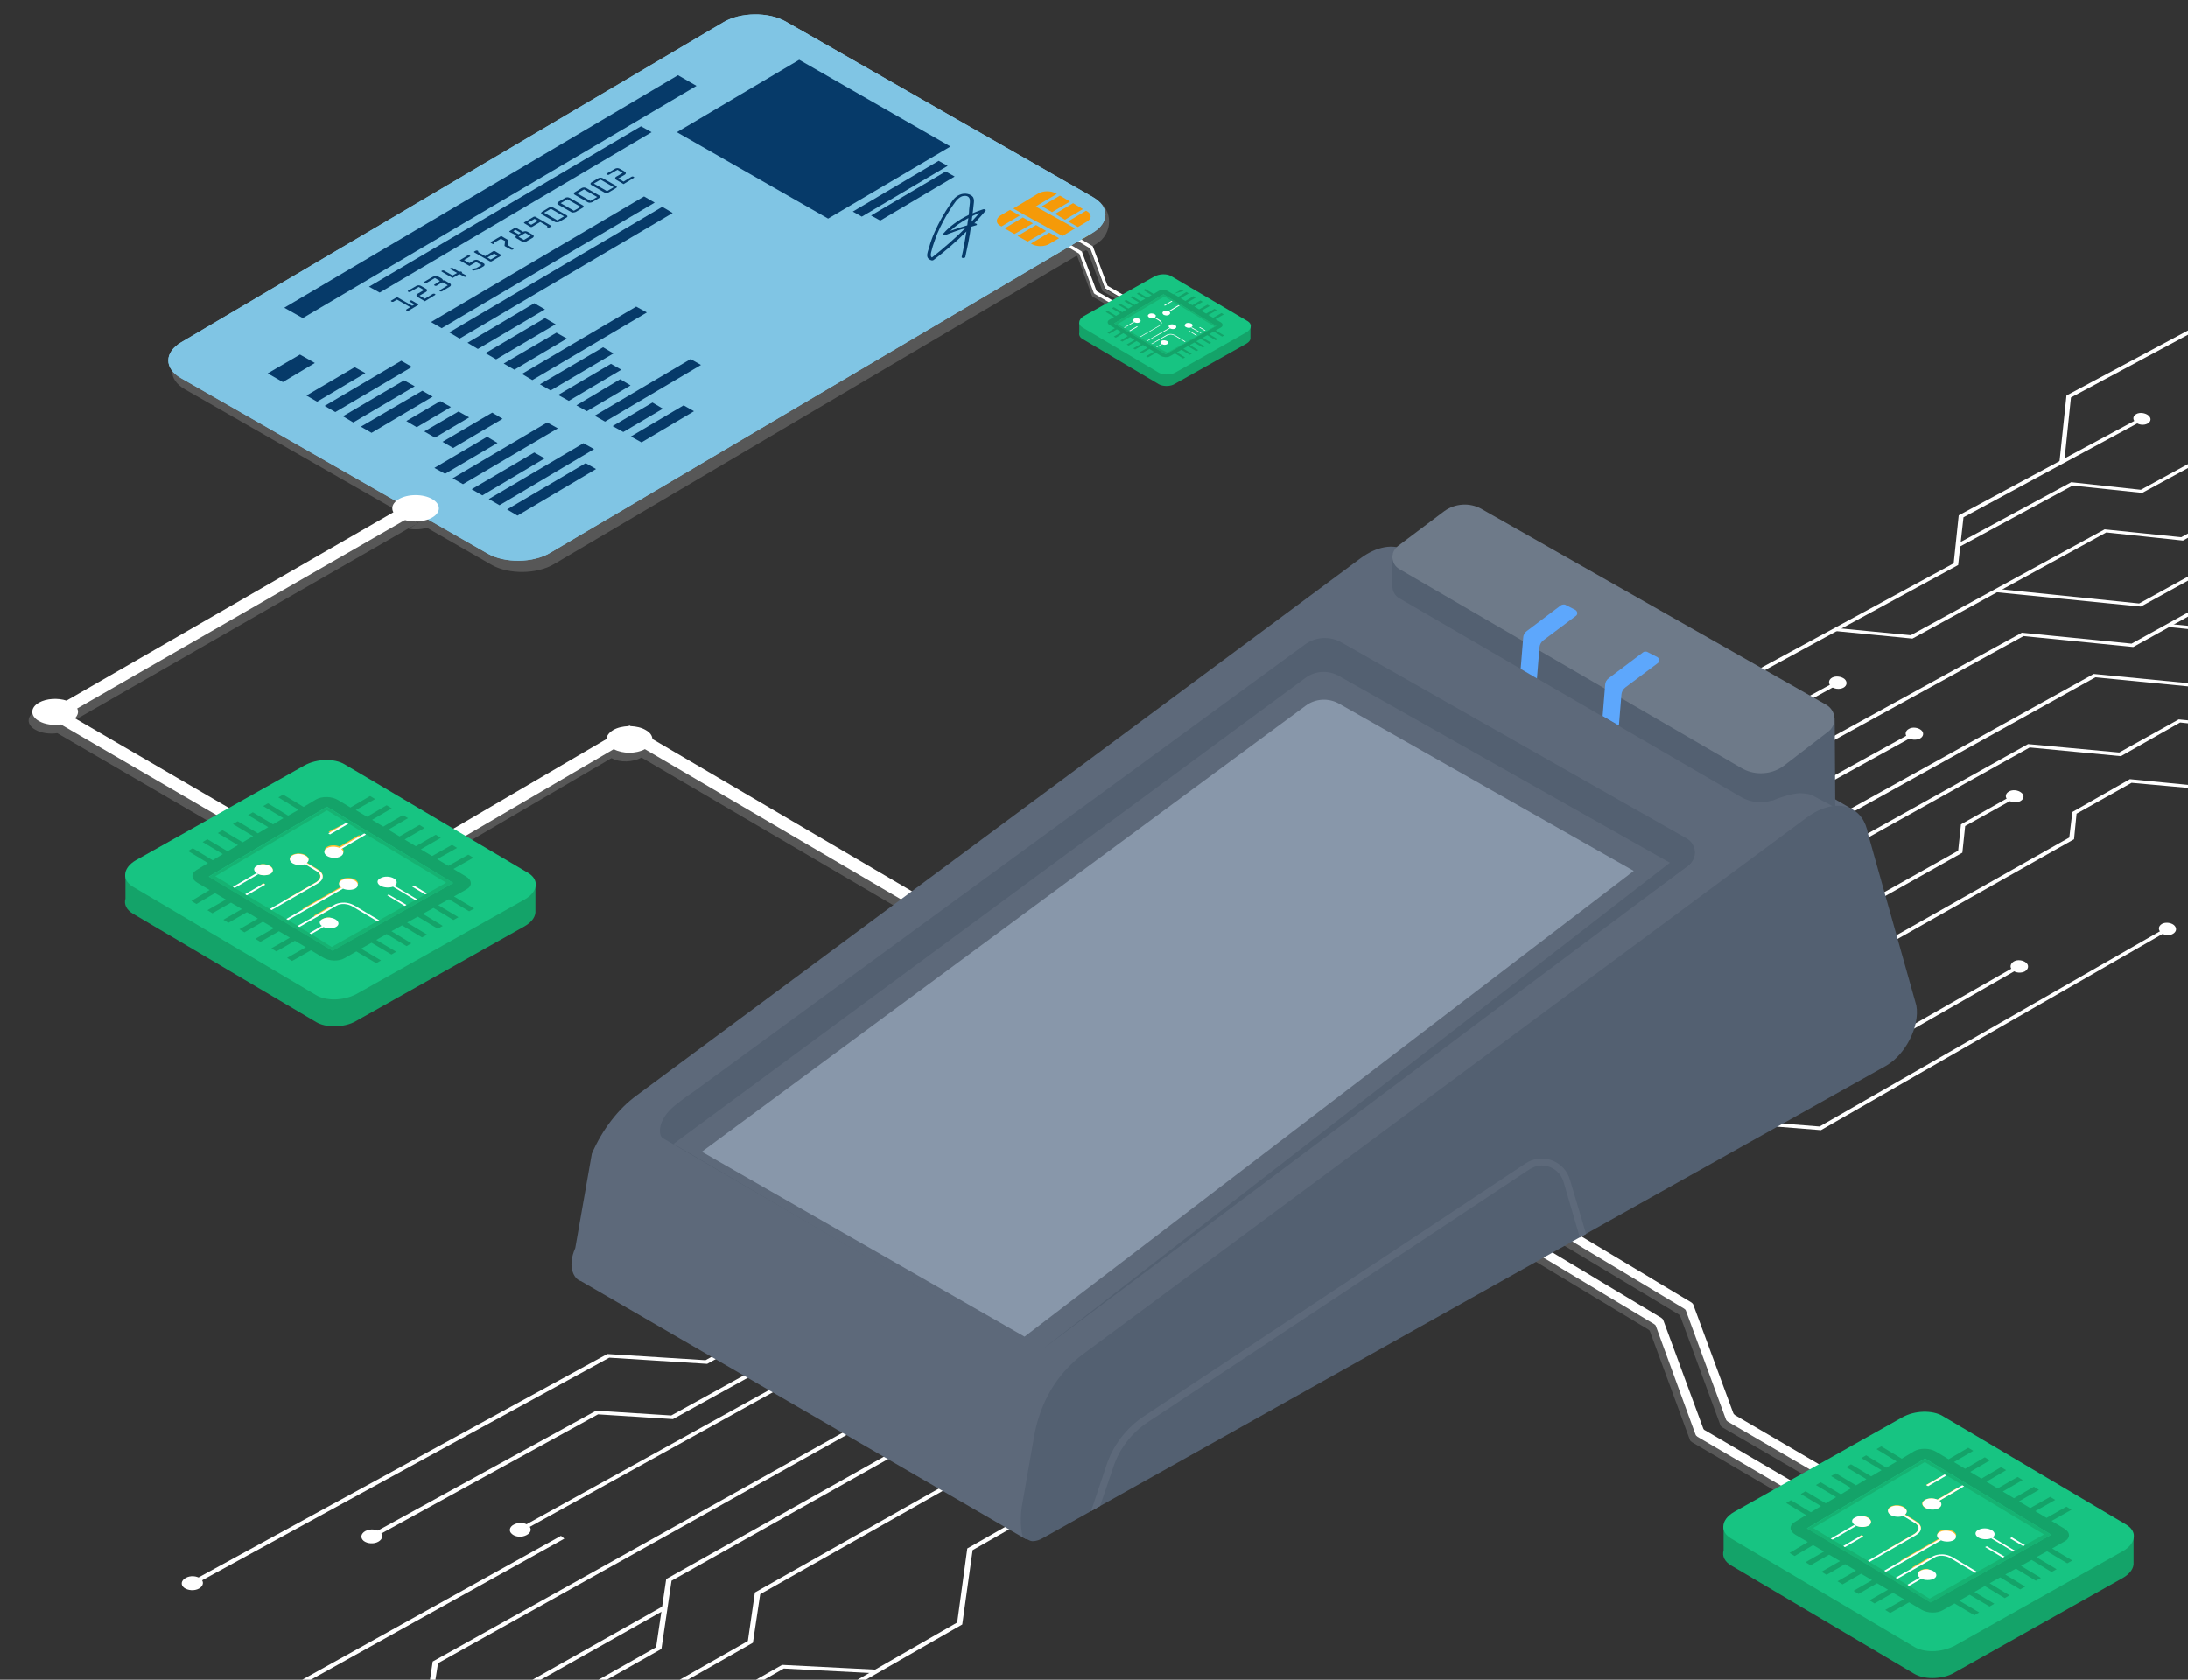 <?xml version="1.0" encoding="utf-8"?>
<!-- Generator: Adobe Illustrator 23.0.5, SVG Export Plug-In . SVG Version: 6.00 Build 0)  -->
<svg version="1.1" id="Layer_1" xmlns="http://www.w3.org/2000/svg" xmlns:xlink="http://www.w3.org/1999/xlink" x="0px" y="0px"
	 viewBox="0 0 779.7 598.7" style="enable-background:new 0 0 779.7 598.7;" xml:space="preserve">
<rect x="0" y="0" width="779.7" height="598.7" fill="#333333" stroke="none"/>
<style type="text/css">
	.st0{clip-path:url(#SVGID_2_);}
	.st1{fill:#FFFFFF;}
	.st2{opacity:0.5;fill:#7C7C7C;enable-background:new    ;}
	.st3{opacity:0.49;}
	.st4{fill:#7C7C7C;}
	.st5{fill:#F0AB11;}
	.st6{fill:#FFEECC;}
	.st7{opacity:0.5;}
	.st8{fill:#5D697A;}
	.st9{fill:#536071;}
	.st10{fill:#8897AA;}
	.st11{fill:#16110D;}
	.st12{fill:#80C5E4;}
	.st13{fill:#FFFF71;}
	.st14{fill:#195C87;}
	.st15{fill:#175A84;}
	.st16{fill:#14A369;}
	.st17{fill:#17C482;}
	.st18{fill:#FFBE2E;}
	.st19{fill:#16B272;}
	.st20{fill:#F59A08;}
	.st21{fill:#063A69;}
	.st22{fill:#6E7A89;}
	.st23{fill:#5DA7FC;}
</style>
<g>
	<g>
		<g>
			<defs>
				<rect id="SVGID_1_" x="0.7" y="0" width="779.1" height="598.7"/>
			</defs>
			<clipPath id="SVGID_2_">
				<use xlink:href="#SVGID_1_"  style="overflow:visible;"/>
			</clipPath>
			<g class="st0">
				<g>
					<g>
						<g>
							<polygon class="st1" points="342.9,579 203.9,658.7 202.6,657.8 341.1,578.3 344.7,551.9 475.5,477.4 476.7,478.3 
								346.6,552.5 							"/>
						</g>
						<g>
							<path class="st1" d="M473.9,476.2c1.4-0.9,3.6-0.7,4.7,0.3c1.2,1,1,2.5-0.4,3.3c-1.4,0.9-3.6,0.7-4.7-0.3
								C472.2,478.4,472.4,477,473.9,476.2z"/>
						</g>
						<g>
							<path class="st1" d="M201.1,656.3c-1.6,0.9-1.9,2.5-0.6,3.5c1.3,1,3.6,1.1,5.2,0.2c1.6-0.9,1.8-2.5,0.6-3.5
								C204.9,655.6,202.6,655.4,201.1,656.3z"/>
						</g>
					</g>
					<g>
						<g>
							<polygon class="st1" points="149.6,729.8 68.1,777.2 66.8,776.1 147.8,729.2 150.8,709.2 292,627.7 295.2,605 297.1,605.1 
								293.8,628.3 152.8,709.8 							"/>
						</g>
						<g>
							<path class="st1" d="M65.1,774.7c-1.7,0.9-1.9,2.6-0.6,3.6s3.7,1.1,5.4,0.2c1.7-0.9,1.9-2.6,0.6-3.6
								C69.2,773.8,66.8,773.7,65.1,774.7z"/>
						</g>
					</g>
					<g>
						<g>
							<polygon class="st1" points="100.5,783.9 8.1,838 6.8,836.9 98.5,783.3 103,755.4 105,755.4 							"/>
						</g>
						<g>
							<path class="st1" d="M5.1,835.5c-1.7,1-1.9,2.6-0.6,3.6c1.4,1.1,3.8,1.1,5.5,0.2c1.7-1,1.9-2.6,0.6-3.6
								C9.3,834.5,6.8,834.5,5.1,835.5z"/>
						</g>
					</g>
					<g>
						<g>
							<polygon class="st1" points="379.9,415.8 252,486.1 217.1,483.9 69,564.9 67.7,563.9 216.4,482.6 251.4,484.8 378.7,414.8 
															"/>
						</g>
						<g>
							<path class="st1" d="M376.9,413.5c1.5-0.8,3.6-0.6,4.8,0.4c1.2,1,1,2.5-0.5,3.3s-3.6,0.6-4.8-0.4
								C375.3,415.8,375.5,414.4,376.9,413.5z"/>
						</g>
						<g>
							<path class="st1" d="M66.2,562.4c-1.7,0.9-1.9,2.5-0.6,3.5s3.7,1.2,5.3,0.3c1.6-0.9,1.9-2.5,0.6-3.5
								C70.1,561.6,67.7,561.5,66.2,562.4z"/>
						</g>
					</g>
					<g>
						<g>
							<polygon class="st1" points="235.7,587.7 94.7,667.4 29.1,664.7 -32.8,699.3 -34.1,698.3 28.4,663.4 94,666.1 233.8,587.1 
								237.4,562.8 429.2,455 430.4,456 239.3,563.4 							"/>
						</g>
						<g>
							<path class="st1" d="M427.5,453.8c1.5-0.8,3.6-0.7,4.8,0.3c1.2,1,1,2.5-0.5,3.3s-3.6,0.7-4.8-0.3
								C425.9,456.1,426,454.6,427.5,453.8z"/>
						</g>
						<g>
							<path class="st1" d="M-35.8,696.8c-1.7,0.9-1.9,2.6-0.6,3.6c1.3,1.1,3.8,1.2,5.5,0.2s1.9-2.6,0.6-3.6
								C-31.6,696-34,695.9-35.8,696.8z"/>
						</g>
					</g>
					<g>
						<g>
							<polygon class="st1" points="237.4,573.5 124.4,637.2 85.4,635.4 58.6,650.4 46,649.9 46.3,648.6 57.9,649 84.8,634.1 
								123.8,635.9 236.2,572.5 							"/>
						</g>
						<g>
							<path class="st1" d="M46.7,646.7c-2.1-0.1-4,0.9-4.2,2.3c-0.2,1.4,1.3,2.6,3.3,2.6c2.1,0.1,4-0.9,4.2-2.3
								C50.3,648,48.8,646.8,46.7,646.7z"/>
						</g>
					</g>
					<g>
						<g>
							<polygon class="st1" points="107,610.4 81.3,624.7 51.3,623.3 17.6,642 14.9,657.6 -12.4,672.7 -13.7,671.7 13.1,656.9 
								15.7,641.4 50.7,621.9 80.7,623.3 105,609.7 106.8,599.2 199.9,547.4 201.1,548.4 108.6,599.9 							"/>
						</g>
						<g>
							<path class="st1" d="M-15.2,670.3c-1.7,0.9-1.9,2.6-0.6,3.6c1.3,1.1,3.8,1.2,5.5,0.2s1.9-2.6,0.6-3.6
								C-11.2,669.4-13.6,669.3-15.2,670.3z"/>
						</g>
					</g>
					<g>
						<g>
							<polygon class="st1" points="154.4,603.6 131.7,616.3 130.4,615.4 152.6,603 154.2,592.2 372.3,470.4 373.5,471.3 
								156.1,592.8 							"/>
						</g>
						<g>
							<path class="st1" d="M370.5,469.1c1.5-0.9,3.7-0.7,4.9,0.3c1.2,1,1,2.5-0.5,3.3s-3.7,0.7-4.9-0.3
								C368.9,471.4,369.1,469.9,370.5,469.1z"/>
						</g>
						<g>
							<path class="st1" d="M128.8,613.9c-1.6,0.9-1.9,2.5-0.6,3.5c1.3,1,3.6,1.2,5.3,0.2c1.6-0.9,1.9-2.5,0.6-3.5
								C132.8,613.1,130.5,613,128.8,613.9z"/>
						</g>
					</g>
					<g>
						<g>
							<polygon class="st1" points="268.3,585.5 172.8,639.8 171.6,638.8 266.5,584.9 269,567.6 438.6,471.7 439.8,472.6 
								270.9,568.2 							"/>
						</g>
						<g>
							<path class="st1" d="M436.9,470.4c1.5-0.9,3.6-0.7,4.8,0.3c1.2,1,1,2.5-0.5,3.3c-1.5,0.9-3.6,0.7-4.8-0.3
								C435.3,472.7,435.5,471.2,436.9,470.4z"/>
						</g>
						<g>
							<path class="st1" d="M170.1,637.4c-1.6,0.9-1.9,2.5-0.6,3.5c1.3,1,3.6,1.2,5.2,0.2c1.6-0.9,1.9-2.5,0.6-3.5
								C173.9,636.6,171.6,636.5,170.1,637.4z"/>
						</g>
					</g>
					<g>
						<g>
							<polygon class="st1" points="312,596.4 279.3,594.7 124.9,682.8 77.4,680.9 1.1,724.1 -0.2,723.1 76.7,679.6 124.4,681.4 
								278.7,593.4 312.2,595.1 							"/>
						</g>
						<g>
							<path class="st1" d="M-1.7,721.5c-1.7,0.9-1.9,2.6-0.6,3.6s3.8,1.2,5.5,0.2c1.7-0.9,1.9-2.6,0.6-3.6
								C2.3,720.7-0.1,720.6-1.7,721.5z"/>
						</g>
					</g>
					<g>
						<g>
							<polygon class="st1" points="203.5,680.3 172.2,679.1 86.6,728.3 52.8,727.1 -3.8,759.5 -5.1,758.5 52.3,725.7 86.1,726.9 
								171.5,677.8 203.7,679 							"/>
						</g>
						<g>
							<path class="st1" d="M-6.7,756.9c-1.7,0.9-1.9,2.6-0.6,3.6s3.8,1.1,5.5,0.2s1.9-2.6,0.6-3.6C-2.6,756.1-5.1,756-6.7,756.9z"
								/>
						</g>
					</g>
					<g>
						<g>
							<polygon class="st1" points="151.2,717.7 100.4,747.2 69.8,746.2 28.2,770 26.9,769 69.1,744.8 99.7,745.8 150,716.7 							
								"/>
						</g>
						<g>
							<path class="st1" d="M25.4,767.6c-1.7,0.9-1.9,2.6-0.6,3.6s3.8,1.1,5.5,0.2c1.7-0.9,1.9-2.6,0.6-3.6
								C29.4,766.7,27,766.6,25.4,767.6z"/>
						</g>
					</g>
					<g>
						<g>
							<polygon class="st1" points="60.3,690.1 19.6,688.5 -13.4,707.1 -14.7,706.1 19,687.2 60.5,688.8 							"/>
						</g>
						<g>
							<path class="st1" d="M-16.4,704.7c-1.7,0.9-1.9,2.6-0.6,3.6c1.3,1.1,3.8,1.2,5.5,0.2s1.9-2.6,0.6-3.6
								C-12.2,703.8-14.7,703.7-16.4,704.7z"/>
						</g>
					</g>
					<g>
						<g>
							<polygon class="st1" points="349.8,445 239.8,505.8 213.1,504.1 133.1,548.1 131.8,547.1 212.4,502.8 239.2,504.5 
								348.6,444.1 							"/>
						</g>
						<g>
							<path class="st1" d="M346.9,442.8c1.5-0.9,3.7-0.7,4.9,0.3c1.2,1,1,2.5-0.5,3.3s-3.7,0.7-4.9-0.3
								C345.2,445.1,345.4,443.6,346.9,442.8z"/>
						</g>
						<g>
							<path class="st1" d="M130.2,545.7c-1.6,0.9-1.9,2.4-0.6,3.5c1.3,1,3.6,1.2,5.2,0.3c1.6-0.9,1.9-2.4,0.6-3.5
								C134.2,545,131.9,544.8,130.2,545.7z"/>
						</g>
					</g>
					<g>
						<g>
							<polygon class="st1" points="380,438.3 185.9,545.8 184.7,544.9 378.9,437.4 							"/>
						</g>
						<g>
							<path class="st1" d="M187.7,547.1c-1.6,0.9-3.9,0.8-5.2-0.3c-1.3-1-1-2.6,0.6-3.4c1.6-0.9,3.9-0.8,5.2,0.3
								C189.6,544.7,189.3,546.3,187.7,547.1z"/>
						</g>
					</g>
					<g>
						<g>
							<polygon class="st1" points="134.7,700.3 73.1,698 32.3,721.2 31,720.2 72.5,696.6 134.9,698.9 							"/>
						</g>
						<g>
							<path class="st1" d="M29.3,718.8c-1.7,0.9-1.9,2.6-0.6,3.6s3.7,1.2,5.4,0.2c1.7-0.9,1.9-2.6,0.6-3.6
								C33.4,717.8,31,717.7,29.3,718.8z"/>
						</g>
					</g>
				</g>
				<g>
					<g>
						<g>
							<polygon class="st1" points="531.3,310 654.4,242.8 655.5,243.7 533,310.7 529.9,335.4 402.8,405.4 401.6,404.4 528.3,334.7 
															"/>
						</g>
						<g>
							<path class="st1" d="M404.6,406.6c-1.5,0.8-3.6,0.6-4.8-0.4c-1.2-1-1-2.5,0.5-3.3s3.6-0.6,4.8,0.4
								C406.2,404.4,406.1,405.8,404.6,406.6z"/>
						</g>
						<g>
							<path class="st1" d="M656.9,245.1c1.3-0.7,1.5-2.1,0.4-3.1c-1.1-0.9-3.1-1.2-4.4-0.5c-1.3,0.7-1.5,2.1-0.4,3.1
								C653.5,245.6,655.6,245.8,656.9,245.1z"/>
						</g>
					</g>
					<g>
						<g>
							<polygon class="st1" points="698,183.7 762.9,148.8 763.9,149.7 699.7,184.4 697.8,201.4 577.3,266.9 574.8,287.5 
								573.1,287.3 575.6,266.2 696.2,200.8 							"/>
						</g>
						<g>
							<path class="st1" d="M765.3,151c1.3-0.7,1.4-2,0.3-2.9c-1.1-0.9-3.1-1.2-4.3-0.5c-1.3,0.7-1.4,2-0.3,2.9
								C762.1,151.5,764,151.7,765.3,151z"/>
						</g>
					</g>
					<g>
						<g>
							<polygon class="st1" points="736.4,141 807.2,103.1 808.3,104 738,141.7 735.6,164.8 733.9,164.7 							"/>
						</g>
						<g>
							<path class="st1" d="M809.6,105.3c1.3-0.7,1.4-2,0.3-2.9c-1.1-0.9-3-1.2-4.3-0.5s-1.4,2-0.3,2.9
								C806.5,105.8,808.3,106,809.6,105.3z"/>
						</g>
					</g>
					<g>
						<g>
							<polygon class="st1" points="498,466.8 616.8,399 648.4,401.5 772,330.6 773,331.5 648.9,402.8 617.5,400.3 499.1,467.8 
															"/>
						</g>
						<g>
							<path class="st1" d="M500.9,469.1c-1.4,0.8-3.5,0.7-4.7-0.3s-1-2.5,0.4-3.3s3.5-0.7,4.7,0.3
								C502.5,466.7,502.3,468.2,500.9,469.1z"/>
						</g>
						<g>
							<path class="st1" d="M774.4,332.8c1.3-0.8,1.4-2.1,0.3-3.1c-1.1-0.9-3.1-1.1-4.3-0.4c-1.3,0.8-1.4,2.1-0.3,3.1
								C771.1,333.4,773.1,333.6,774.4,332.8z"/>
						</g>
					</g>
					<g>
						<g>
							<polygon class="st1" points="628.7,305.3 746.1,240.2 799.4,245.4 846.1,219.2 847.3,220 800,246.6 746.7,241.4 630.4,306 
								627.8,328.1 449.3,427.9 448.1,426.9 626.2,327.5 							"/>
						</g>
						<g>
							<path class="st1" d="M450.9,429.2c-1.5,0.8-3.6,0.6-4.8-0.3c-1.2-1-1-2.5,0.5-3.3s3.6-0.6,4.8,0.3
								C452.6,426.9,452.4,428.3,450.9,429.2z"/>
						</g>
						<g>
							<path class="st1" d="M848.6,221.4c1.2-0.7,1.4-2,0.3-2.9c-1.1-0.9-3-1.2-4.3-0.5s-1.4,2-0.3,2.9
								C845.4,221.9,847.4,222.1,848.6,221.4z"/>
						</g>
					</g>
					<g>
						<g>
							<polygon class="st1" points="627.5,318.3 722.7,265.2 755.2,268.2 776.4,256.4 786.6,257.4 786.4,258.5 776.9,257.5 
								755.8,269.5 723.3,266.4 628.6,319.2 							"/>
						</g>
						<g>
							<path class="st1" d="M786.1,260c1.7,0.2,3.1-0.7,3.2-1.9c0.1-1.2-1.2-2.2-2.9-2.4s-3.1,0.7-3.2,1.9
								C783.1,258.8,784.4,259.9,786.1,260z"/>
						</g>
					</g>
					<g>
						<g>
							<polygon class="st1" points="738.5,289.4 759,277.7 783.5,280.1 809.7,265.3 811,252.1 831.7,240.4 832.8,241.3 812.6,252.7 
								811.3,265.9 784.1,281.2 759.6,279 740,290 739.1,299.1 661.4,343 660.3,342.1 737.4,298.5 							"/>
						</g>
						<g>
							<path class="st1" d="M834.1,242.7c1.3-0.7,1.4-2,0.3-3c-1.1-0.9-3.1-1.2-4.3-0.4c-1.3,0.7-1.4,2-0.3,3
								C831,243.2,832.9,243.4,834.1,242.7z"/>
						</g>
					</g>
					<g>
						<g>
							<polygon class="st1" points="698.8,293.8 717.6,283.2 718.6,284.2 700.3,294.4 699.3,303.9 504.9,413.1 503.7,412.2 
								697.8,303.2 							"/>
						</g>
						<g>
							<path class="st1" d="M506.5,414.4c-1.4,0.8-3.5,0.6-4.7-0.4s-1-2.4,0.4-3.3c1.4-0.8,3.5-0.6,4.7,0.4S507.9,413.6,506.5,414.4
								z"/>
						</g>
						<g>
							<path class="st1" d="M720,285.5c1.3-0.7,1.5-2.1,0.3-3c-1.1-0.9-3.1-1.2-4.4-0.4c-1.3,0.7-1.5,2.1-0.4,3
								C716.7,286,718.7,286.3,720,285.5z"/>
						</g>
					</g>
					<g>
						<g>
							<polygon class="st1" points="599.6,306.2 681.7,260.9 682.8,261.9 601.3,306.9 599.4,322.8 439.8,411.3 438.7,410.4 
								597.7,322.2 							"/>
						</g>
						<g>
							<path class="st1" d="M441.6,412.6c-1.5,0.8-3.6,0.6-4.8-0.4c-1.2-1-1-2.5,0.5-3.3s3.6-0.6,4.8,0.4
								C443.3,410.3,443.1,411.8,441.6,412.6z"/>
						</g>
						<g>
							<path class="st1" d="M684.2,263.2c1.3-0.7,1.5-2.1,0.4-3s-3.1-1.2-4.4-0.4c-1.3,0.7-1.5,2.1-0.4,3.1
								C680.8,263.7,682.9,263.9,684.2,263.2z"/>
						</g>
					</g>
					<g>
						<g>
							<polygon class="st1" points="559.6,294.9 589.5,297.5 720.5,225.5 759.6,229.4 818.4,196.9 819.5,197.7 760.2,230.6 
								721.1,226.7 590.1,298.7 559.5,296 							"/>
						</g>
						<g>
							<path class="st1" d="M820.8,199.1c1.3-0.7,1.4-2,0.3-2.9s-3.1-1.2-4.3-0.5c-1.3,0.7-1.4,2-0.3,2.9
								C817.7,199.6,819.6,199.7,820.8,199.1z"/>
						</g>
					</g>
					<g>
						<g>
							<polygon class="st1" points="654,223.8 680.9,226.4 750,188.7 777.3,191.5 820.4,167.8 821.4,168.8 777.9,192.7 750.6,189.8 
								681.5,227.6 653.9,224.9 							"/>
						</g>
						<g>
							<path class="st1" d="M822.8,170.1c1.3-0.7,1.4-2,0.3-2.9c-1.1-0.9-3-1.2-4.3-0.5s-1.4,2-0.3,2.9
								C819.7,170.5,821.5,170.8,822.8,170.1z"/>
						</g>
					</g>
					<g>
						<g>
							<polygon class="st1" points="697.2,194 738.1,171.9 762.9,174.6 794.8,157.2 795.8,158.1 763.4,175.7 738.6,173.1 
								698.3,194.9 							"/>
						</g>
						<g>
							<path class="st1" d="M797.2,159.4c1.3-0.7,1.4-2,0.3-2.9c-1.1-0.9-3.1-1.2-4.3-0.5c-1.3,0.7-1.4,2-0.3,2.9
								C794.1,159.9,795.9,160.1,797.2,159.4z"/>
						</g>
					</g>
					<g>
						<g>
							<polygon class="st1" points="773.1,222.4 805.7,225.6 830.7,211.7 831.7,212.6 806.3,226.9 773,223.5 							"/>
						</g>
						<g>
							<path class="st1" d="M833.1,213.9c1.3-0.7,1.4-2,0.3-2.9c-1.1-0.9-3-1.2-4.3-0.5s-1.4,2-0.3,2.9
								C830,214.5,831.8,214.6,833.1,213.9z"/>
						</g>
					</g>
					<g>
						<g>
							<polygon class="st1" points="526.7,437.9 627.4,380.8 651.2,382.7 719.1,343.9 720.2,344.8 651.9,383.9 627.9,382 
								527.8,438.8 							"/>
						</g>
						<g>
							<path class="st1" d="M529.5,440.1c-1.4,0.8-3.5,0.6-4.7-0.3c-1.2-1-1-2.4,0.4-3.3c1.4-0.8,3.5-0.6,4.7,0.3
								C531,437.8,530.9,439.3,529.5,440.1z"/>
						</g>
						<g>
							<path class="st1" d="M721.6,346.2c1.3-0.8,1.5-2.2,0.4-3.1s-3.1-1.2-4.4-0.4c-1.3,0.8-1.5,2.2-0.4,3.1
								C718.3,346.8,720.3,346.9,721.6,346.2z"/>
						</g>
					</g>
					<g>
						<g>
							<polygon class="st1" points="497.6,444.6 673.7,344.8 674.8,345.7 498.8,445.5 							"/>
						</g>
						<g>
							<path class="st1" d="M672,343.7c1.3-0.8,3.3-0.6,4.4,0.4c1.1,0.9,1,2.3-0.4,3.1c-1.3,0.8-3.3,0.6-4.4-0.4
								C670.6,345.7,670.7,344.4,672,343.7z"/>
						</g>
					</g>
					<g>
						<g>
							<polygon class="st1" points="711.6,209.9 762.3,215.1 794.1,197.6 795.1,198.5 762.9,216.2 711.5,211.1 							"/>
						</g>
						<g>
							<path class="st1" d="M796.5,199.8c1.3-0.7,1.4-2,0.3-2.9c-1.1-0.9-3.1-1.2-4.3-0.5c-1.3,0.7-1.4,2-0.3,2.9
								C793.2,200.3,795.2,200.5,796.5,199.8z"/>
						</g>
					</g>
				</g>
			</g>
		</g>
	</g>
</g>
<path class="st2" d="M413.2,118.4c-0.2,0.1-0.5,0.2-0.7,0.3c-0.2,0.1-0.4,0.2-0.5,0.4l-22.7-13.4c-0.1-0.1-0.2-0.2-0.2-0.3L384,91.6
	c0-0.1-0.1-0.2-0.2-0.3l-0.2-0.2l1.1-0.7h0.1c0.1,0.1,0.2,0.2,0.2,0.3l5,13.8c0,0.1,0.1,0.2,0.2,0.3L413.2,118.4z"/>
<path class="st2" d="M412.6,113.8c-0.1,0-0.2,0.1-0.4,0.2c-0.3,0.2-0.5,0.4-0.7,0.6l-18.4-10.7c-0.1-0.1-0.2-0.2-0.3-0.3l-5.1-13.8
	c0-0.1-0.1-0.2-0.2-0.3l-0.6-0.3l1.1-0.7l0.4,0.2c0.1,0.1,0.2,0.2,0.2,0.3l5,13.8c0,0.1,0.1,0.2,0.2,0.3L412.6,113.8z"/>
<g>
	<g class="st3">
		<g>
			<path class="st4" d="M390.6,87l-2.4,1.4l-1.1,0.7l-2.4,1.4l-1.1,0.7L197.4,201.1c-6.1,3.6-16,3.7-22.1,0.3l-23.2-13.3l-3-1.7
				l-5.8-3.3l0,0l-2.4-1.4l-75-42.9c-6.1-3.5-6-9.2,0.1-12.8L259.2,11.9c6.1-3.6,16.4-6.7,22.5-3.2l109,62.5
				C396.8,74.6,396.7,83.4,390.6,87z"/>
		</g>
	</g>
	<g>
		<g>
			<g>
				<g>
					<path class="st5" d="M368.5,91.6c1.7,1,4.6,1,6.3-0.1l3.4-2l-3.5-2l-6.5,3.9L368.5,91.6z"/>
				</g>
			</g>
			<g>
				<g>
					<polygon class="st5" points="367.1,90.8 373.6,86.9 370,84.9 363.5,88.7 					"/>
				</g>
			</g>
			<g>
				<g>
					<path class="st5" d="M357.3,85.2l0.4,0.2l6.5-3.9l-3.5-2l-3.4,2C355.6,82.6,355.6,84.2,357.3,85.2z"/>
				</g>
			</g>
			<g>
				<g>
					<path class="st5" d="M370.7,73.6l-3.2,1.9l-1.1,0.7l-4.5,2.7l3.5,2l1.1,0.6l3.6,2l1.1,0.6l3.6,2l1.1,0.6l3.5,2l4.5-2.7l-3.5-2
						l-1.1-0.6l-3.6-2l-1.1-0.6l-3.6-2l-1.1-0.6l1.1-0.7l6.4-3.8l-0.4-0.2C375.3,72.6,372.5,72.6,370.7,73.6z"/>
				</g>
			</g>
			<g>
				<g>
					<polygon class="st5" points="362.4,88.1 368.9,84.2 365.4,82.2 358.8,86.1 					"/>
				</g>
			</g>
			<g>
				<g>
					<polygon class="st5" points="375.7,80.2 382.1,76.5 378.5,74.4 372.1,78.2 					"/>
				</g>
			</g>
			<g>
				<g>
					<polygon class="st5" points="380.4,82.9 386.8,79.1 383.2,77.1 376.8,80.9 					"/>
				</g>
			</g>
			<g>
				<g>
					<path class="st5" d="M385,85.6l3.2-1.9c1.8-1,1.8-2.7,0.1-3.7l-0.4-0.2l-6.4,3.8L385,85.6z"/>
				</g>
			</g>
		</g>
		<g>
			<g>
				<polygon class="st5" points="242.5,51 286.2,25.3 340.1,56.1 296.5,81.9 				"/>
			</g>
		</g>
		<g>
			<g>
				<polygon class="st5" points="305.2,79.4 335.9,61.2 339.1,63.1 308.4,81.2 				"/>
			</g>
		</g>
		<g>
			<g>
				<polygon class="st5" points="311.8,80.7 338.3,65 341.5,66.9 315,82.6 				"/>
			</g>
		</g>
		<g>
			<path class="st5" d="M343.3,73.3c-1.9,0.8-2.6,2.2-3.4,3.4c-2.2,3.2-4,6.5-5.5,9.8c-0.8,1.8-1.5,3.7-2,5.6
				c-0.3,0.9-0.6,1.8-0.7,2.7c0,0.8,0.3,1.5,1.5,1.9c0.3,0.1,0.7,0,0.9-0.2c4.2-3.2,8.1-6.6,11.6-10.1c-0.5,3-1,6.1-1.7,9.1
				c-0.1,0.5,1.2,0.5,1.3,0c0.8-3.6,1.5-7.1,2-10.7l0.1-0.1c0.6-0.2,1.1-0.3,1.7-0.5c0.8-0.2,0.1-0.8-0.6-0.7c1.4-1.5,2.8-3,4-4.5
				c0.3-0.3-0.3-0.7-0.9-0.5c-1.3,0.4-2.5,0.9-3.7,1.4c0-0.2,0.1-0.4,0.1-0.6c0.1-0.9,0.2-1.8,0.3-2.7c0.1-0.8,0.2-1.6-0.2-2.4
				C347.4,73.1,345.2,72.5,343.3,73.3z M350.3,79.9c-0.9,1.1-1.9,2.1-2.8,3.1c0.1-0.7,0.2-1.4,0.3-2
				C348.6,80.6,349.4,80.2,350.3,79.9z M346,84.2c-2.1,0.6-4.2,1.3-6.1,2c1.8-1.7,3.9-3.2,6.5-4.6C346.3,82.5,346.2,83.4,346,84.2z
				 M346.9,75.1c0.1,0.8,0,1.6-0.1,2.3c-0.1,0.8-0.2,1.6-0.2,2.4c0,0.3-0.1,0.5-0.1,0.8c-3.7,1.8-6.8,4.1-9,6.6
				c-0.3,0.3,0.3,0.7,0.9,0.5c2.2-0.9,4.5-1.7,6.9-2.4c-3.6,3.6-7.6,7.1-11.9,10.5c-0.6-0.5-0.4-1.2-0.3-1.8
				c0.2-0.7,0.4-1.5,0.6-2.2c0.5-1.5,1-3,1.6-4.5c1.3-3,2.8-5.9,4.7-8.8c0.5-0.8,1-1.5,1.5-2.2c0.4-0.6,0.8-1.1,1.4-1.6
				c0.5-0.4,1.2-0.9,2.1-0.9C346.3,73.6,346.8,74.5,346.9,75.1z"/>
		</g>
		<g>
			<g>
				<polygon class="st5" points="249.5,34.5 109.2,117.4 102.6,113.6 243,30.8 				"/>
			</g>
		</g>
		<g>
			<g>
				<polygon class="st5" points="233.5,51.1 136.6,108.3 132.9,106.2 229.8,48.9 				"/>
			</g>
		</g>
		<g>
			<g>
				<polygon class="st5" points="234.6,76.1 158.7,120.9 155,118.8 230.9,74 				"/>
			</g>
		</g>
		<g>
			<g>
				<polygon class="st5" points="241.1,79.8 165.2,124.6 161.4,122.5 237.3,77.7 				"/>
			</g>
		</g>
		<g>
			<g>
				<polygon class="st5" points="195.5,114.3 171.7,128.3 167.9,126.2 191.8,112.1 				"/>
			</g>
		</g>
		<g>
			<g>
				<polygon class="st5" points="131.5,137 114.3,147.2 110.6,145 127.8,134.9 				"/>
			</g>
		</g>
		<g>
			<g>
				<polygon class="st5" points="149.1,141.7 127.3,154.6 123.5,152.4 145.3,139.5 				"/>
			</g>
		</g>
		<g>
			<g>
				<polygon class="st5" points="155.6,145.4 133.7,158.3 130,156.1 151.8,143.2 				"/>
			</g>
		</g>
		<g>
			<g>
				<polygon class="st5" points="168.5,152.8 156.3,160 152.6,157.8 164.8,150.6 				"/>
			</g>
		</g>
		<g>
			<g>
				<polygon class="st5" points="180.5,153.2 162.8,163.7 159.1,161.5 176.7,151.1 				"/>
			</g>
		</g>
		<g>
			<g>
				<polygon class="st5" points="148.1,134.7 120.8,150.9 117,148.7 144.4,132.6 				"/>
			</g>
		</g>
		<g>
			<g>
				<polygon class="st5" points="231.8,115.4 191.1,139.5 187.3,137.3 228,113.3 				"/>
			</g>
		</g>
		<g>
			<g>
				<polygon class="st5" points="199.3,119.6 178.1,132.1 174.4,129.9 195.5,117.4 				"/>
			</g>
		</g>
		<g>
			<g>
				<polygon class="st5" points="203.4,124.7 184.6,135.8 180.8,133.6 199.6,122.5 				"/>
			</g>
		</g>
		<g>
			<g>
				<polygon class="st5" points="162,149.1 149.9,156.3 146.1,154.1 158.3,146.9 				"/>
			</g>
		</g>
		<g>
			<g>
				<polygon class="st5" points="226.1,141.4 210.5,150.6 206.7,148.4 222.3,139.2 				"/>
			</g>
		</g>
		<g>
			<g>
				<polygon class="st5" points="200.1,156.7 166.4,176.6 162.6,174.5 196.3,154.5 				"/>
			</g>
		</g>
		<g>
			<g>
				<polygon class="st5" points="213,164.1 179.3,184 175.6,181.9 209.3,162 				"/>
			</g>
		</g>
		<g>
			<g>
				<polygon class="st5" points="220,129.9 197.5,143.2 193.8,141 216.2,127.8 				"/>
			</g>
		</g>
		<g>
			<g>
				<polygon class="st5" points="222.8,135.8 204,146.9 200.3,144.7 219,133.6 				"/>
			</g>
		</g>
		<g>
			<g>
				<polygon class="st5" points="178.7,161.8 159.9,172.9 156.1,170.8 174.9,159.7 				"/>
			</g>
		</g>
		<g>
			<g>
				<polygon class="st5" points="195.5,167.4 173.2,180.5 169.4,178.4 191.7,165.2 				"/>
			</g>
		</g>
		<g>
			<g>
				<polygon class="st5" points="213.8,171.2 185.8,187.7 182,185.6 210,169 				"/>
			</g>
		</g>
		<g>
			<g>
				<polygon class="st5" points="248.7,150.6 229.9,161.7 226.1,159.5 244.9,148.4 				"/>
			</g>
		</g>
		<g>
			<g>
				<polygon class="st5" points="237.6,149.6 223.4,158 219.7,155.8 233.8,147.5 				"/>
			</g>
		</g>
		<g>
			<g>
				<polygon class="st5" points="251.2,134.1 217,154.3 213.2,152.1 247.4,131.9 				"/>
			</g>
		</g>
		<g>
			<g>
				<polygon class="st5" points="113.6,133.4 102.1,140.2 96.8,137.1 108.2,130.3 				"/>
			</g>
		</g>
		<g>
			<g>
				<path class="st5" d="M146.4,114.1l1.2-0.7l-4.7-2.7l-1.2,0.7c-0.1,0.1-0.2,0.1-0.4,0.1s-0.3,0-0.4-0.1c-0.1-0.1-0.2-0.1-0.2-0.2
					s0.1-0.2,0.2-0.2l2-1.2l5.4,3.1l0.8-0.5l-1.6-0.9c-0.1-0.1-0.2-0.1-0.2-0.2s0.1-0.2,0.2-0.2s0.2-0.1,0.4-0.1s0.3,0,0.4,0.1
					l2,1.2c0.1,0.1,0.2,0.1,0.2,0.2s-0.1,0.2-0.2,0.2l-3.2,1.9c-0.1,0.1-0.2,0.1-0.4,0.1s-0.3,0-0.4-0.1c-0.1-0.1-0.2-0.1-0.2-0.2
					C146.2,114.3,146.3,114.2,146.4,114.1z"/>
				<path class="st5" d="M156.3,109.2l-3.6,2.2l-2.7-1.6c-0.2-0.1-0.3-0.3-0.3-0.5s0.1-0.3,0.3-0.5l2.4-1.4l-1.9-1.1l-2.9,1.7
					c-0.1,0.1-0.2,0.1-0.4,0.1s-0.3,0-0.4-0.1c-0.1-0.1-0.2-0.1-0.2-0.2s0.1-0.2,0.2-0.2l2.9-1.7c0.2-0.1,0.5-0.2,0.8-0.2
					s0.6,0.1,0.8,0.2l1.9,1.1c0.2,0.1,0.3,0.3,0.3,0.5s-0.1,0.3-0.3,0.5l-2.4,1.4l1.9,1.1l2.8-1.7c0.1-0.1,0.2-0.1,0.4-0.1
					s0.3,0,0.4,0.1s0.2,0.1,0.2,0.2C156.5,109,156.4,109.1,156.3,109.2z"/>
				<path class="st5" d="M157.2,102.3l1.5,0.8c0.3,0.2,0.5,0.4,0.5,0.7c0.5,0,0.8,0.1,1.1,0.3l1.5,0.9c0.2,0.1,0.3,0.3,0.3,0.5
					s-0.1,0.3-0.3,0.5l-2.8,1.7c-0.1,0.1-0.2,0.1-0.4,0.1s-0.3,0-0.4-0.1c-0.1-0.1-0.2-0.1-0.2-0.2s0.1-0.2,0.2-0.2l2.8-1.7
					l-1.5-0.9c-0.1-0.1-0.2-0.1-0.4-0.1s-0.3,0-0.4,0.1l-1.6,1c-0.1,0.1-0.2,0.1-0.4,0.1s-0.3,0-0.4-0.1c-0.1-0.1-0.2-0.1-0.2-0.2
					s0.1-0.2,0.2-0.2l1.6-1c0.1-0.1,0.2-0.1,0.2-0.2s-0.1-0.2-0.2-0.2l-1.5-0.9l-2.9,1.7c-0.1,0.1-0.2,0.1-0.4,0.1s-0.3,0-0.4-0.1
					c-0.1-0.1-0.2-0.1-0.2-0.2s0.1-0.2,0.2-0.2l2.9-1.7c0.2-0.1,0.5-0.2,0.8-0.2C156.7,102.2,157,102.2,157.2,102.3z"/>
				<path class="st5" d="M166.7,102.6l-1.6-0.9l-2.4,1.4l-3.8-2.2c-0.1-0.1-0.2-0.1-0.2-0.2s0.1-0.2,0.2-0.2
					c0.1-0.1,0.2-0.1,0.4-0.1s0.3,0,0.4,0.1l3,1.7l1.6-0.9L162,100c-0.1-0.1-0.2-0.1-0.2-0.2s0.1-0.2,0.2-0.2
					c0.1-0.1,0.2-0.1,0.4-0.1s0.3,0,0.4,0.1l2.3,1.3c0.1-0.1,0.2-0.1,0.4-0.1s0.3,0,0.4,0.1s0.2,0.1,0.2,0.2s-0.1,0.2-0.2,0.2
					l1.7,0.9c0.1,0.1,0.2,0.1,0.2,0.2s-0.1,0.2-0.2,0.2c-0.1,0.1-0.2,0.1-0.4,0.1C166.9,102.7,166.8,102.6,166.7,102.6z"/>
				<path class="st5" d="M171.1,99.6l1.9-1.1l-1.9-1.1l-2.4,1.4l-3.5-2l2.8-1.7c0.1-0.1,0.2-0.1,0.4-0.1s0.3,0,0.4,0.1
					c0.1,0.1,0.2,0.1,0.2,0.2s-0.1,0.2-0.2,0.2l-2,1.2l1.9,1.1l1.6-1c0.2-0.1,0.5-0.2,0.8-0.2s0.6,0.1,0.8,0.2l1.9,1.1
					c0.2,0.1,0.3,0.3,0.3,0.5s-0.1,0.3-0.3,0.5l-1.9,1.1c-0.2,0.1-0.4,0.2-0.6,0.2l-0.9,0.2c-0.2,0.1-0.4,0-0.6-0.1
					c-0.1-0.1-0.2-0.1-0.2-0.2s0-0.2,0.2-0.2c0.1,0,0.2-0.1,0.3-0.1l0.8-0.2C170.9,99.6,171,99.6,171.1,99.6z"/>
				<path class="st5" d="M170.5,93.6l0.4-0.2c0.1-0.1,0.2-0.1,0.4-0.1s0.3,0,0.4,0.1c0.1,0.1,0.2,0.1,0.2,0.2s-0.1,0.2-0.2,0.2
					l2.6,1.5l2.8-1.7c0.1-0.1,0.2-0.1,0.4-0.1s0.3,0,0.4,0.1l2,1.2c0.1,0.1,0.2,0.1,0.2,0.2s-0.1,0.2-0.2,0.2l-3.2,1.9
					c-0.1,0.1-0.2,0.1-0.4,0.1s-0.3,0-0.4-0.1l-5.4-3.1c-0.1-0.1-0.2-0.1-0.2-0.2S170.3,93.6,170.5,93.6z M175,95.7l1.2,0.7l2.4-1.4
					l-1.2-0.7L175,95.7z"/>
				<path class="st5" d="M176.7,90.8l-0.3-0.2c-0.1-0.1-0.2-0.1-0.2-0.2s0.1-0.2,0.2-0.2l3.6-2.1l2.4,1.4c0.1,0.1,0.2,0.2,0.2,0.3
					l-0.2,1.6l1.8,1.1c0.1,0.1,0.2,0.1,0.2,0.2s-0.1,0.2-0.2,0.2S184,93,183.8,93s-0.3,0-0.4-0.1l-2-1.1c-0.2-0.1-0.2-0.2-0.2-0.3
					l0.2-1.6l-1.5-0.8l-2.4,1.4c0.2,0.2,0.1,0.3-0.1,0.4c-0.1,0.1-0.2,0.1-0.4,0.1C176.9,90.9,176.8,90.8,176.7,90.8z"/>
				<path class="st5" d="M187.2,90l-1.9-1.1c-0.2-0.1-0.3-0.3-0.3-0.5s0.1-0.3,0.3-0.5l-2.3-1.3c-0.1-0.1-0.2-0.1-0.2-0.2
					s0.1-0.2,0.2-0.2l1.6-1c0.1-0.1,0.2-0.1,0.4-0.1s0.3,0,0.4,0.1l2.3,1.3c0.2-0.1,0.5-0.2,0.8-0.2s0.6,0.1,0.8,0.2l1.9,1.1
					c0.2,0.1,0.3,0.3,0.3,0.5s-0.1,0.3-0.3,0.5l-2.4,1.4c-0.2,0.1-0.5,0.2-0.8,0.2C187.7,90.2,187.5,90.1,187.2,90z M186.1,88.4
					l1.9,1.1l2.4-1.4l-1.9-1.1L186.1,88.4z M184.2,86.4l1.9,1.1l0.8-0.5l-1.9-1.1L184.2,86.4z"/>
				<path class="st5" d="M197.6,84.8l-0.4,0.2c-0.1,0.1-0.2,0.1-0.4,0.1s-0.3,0-0.4-0.1s-0.2-0.1-0.2-0.2s0.1-0.2,0.2-0.2l-2.6-1.5
					l-2.8,1.7c-0.1,0.1-0.2,0.1-0.4,0.1s-0.3,0-0.4-0.1l-2-1.2c-0.1-0.1-0.2-0.1-0.2-0.2s0.1-0.2,0.2-0.2l3.2-1.9
					c0.1-0.1,0.2-0.1,0.4-0.1s0.3,0,0.4,0.1l5.4,3.1c0.1,0.1,0.2,0.1,0.2,0.2C197.8,84.6,197.7,84.7,197.6,84.8z M193,82.6l-1.2-0.7
					l-2.4,1.4l1.2,0.7L193,82.6z"/>
				<path class="st5" d="M199.1,83l-4.7-2.7c-0.2-0.1-0.3-0.3-0.3-0.4c0-0.2,0.1-0.3,0.3-0.5l2.5-1.5c0.2-0.1,0.5-0.2,0.8-0.2
					s0.6,0.1,0.8,0.2l4.7,2.7c0.2,0.1,0.3,0.3,0.3,0.4c0,0.2-0.1,0.3-0.3,0.4l-2.5,1.5c-0.2,0.1-0.5,0.2-0.8,0.2
					C199.6,83.2,199.3,83.2,199.1,83z M202.3,81.1l-4.7-2.7l-2.4,1.4l4.7,2.7L202.3,81.1z"/>
				<path class="st5" d="M205,79.5l-4.7-2.7c-0.2-0.1-0.3-0.3-0.3-0.4c0-0.2,0.1-0.3,0.3-0.5l2.5-1.5c0.2-0.1,0.5-0.2,0.8-0.2
					s0.6,0.1,0.8,0.2l4.7,2.7c0.2,0.1,0.3,0.3,0.3,0.4c0,0.2-0.1,0.3-0.3,0.4l-2.5,1.5c-0.2,0.1-0.5,0.2-0.8,0.2
					C205.5,79.7,205.2,79.7,205,79.5z M208.2,77.6l-4.7-2.7l-2.4,1.4l4.7,2.7L208.2,77.6z"/>
				<path class="st5" d="M210.9,76.1l-4.7-2.7c-0.2-0.1-0.3-0.3-0.3-0.4c0-0.2,0.1-0.3,0.3-0.5l2.5-1.5c0.2-0.1,0.5-0.2,0.8-0.2
					s0.6,0.1,0.8,0.2l4.7,2.7c0.2,0.1,0.3,0.3,0.3,0.4c0,0.2-0.1,0.3-0.3,0.4l-2.5,1.5c-0.2,0.1-0.5,0.2-0.8,0.2
					S211.1,76.2,210.9,76.1z M214.1,74.1l-4.7-2.7l-2.4,1.4l4.7,2.7L214.1,74.1z"/>
				<path class="st5" d="M216.8,72.6l-4.7-2.7c-0.2-0.1-0.3-0.3-0.3-0.4c0-0.2,0.1-0.3,0.3-0.5l2.5-1.5c0.2-0.1,0.5-0.2,0.8-0.2
					s0.6,0.1,0.8,0.2l4.7,2.7c0.2,0.1,0.3,0.3,0.3,0.4c0,0.2-0.1,0.3-0.3,0.4l-2.5,1.5c-0.2,0.1-0.5,0.2-0.8,0.2
					C217.3,72.8,217,72.7,216.8,72.6z M220,70.7l-4.7-2.7l-2.4,1.4l4.7,2.7L220,70.7z"/>
				<path class="st5" d="M227.1,67.4l-3.6,2.2l-2.7-1.6c-0.2-0.1-0.3-0.3-0.3-0.5s0.1-0.3,0.3-0.5l2.4-1.4l-1.9-1.1l-2.9,1.7
					c-0.1,0.1-0.2,0.1-0.4,0.1s-0.3,0-0.4-0.1s-0.2-0.1-0.2-0.2s0.1-0.2,0.2-0.2l2.9-1.7c0.2-0.1,0.5-0.2,0.8-0.2s0.6,0.1,0.8,0.2
					l1.9,1.1c0.2,0.1,0.3,0.3,0.3,0.5s-0.1,0.3-0.3,0.5l-2.4,1.4l1.9,1.1l2.8-1.7c0.1-0.1,0.2-0.1,0.4-0.1s0.3,0,0.4,0.1
					s0.2,0.1,0.2,0.2C227.3,67.2,227.2,67.3,227.1,67.4z"/>
			</g>
		</g>
	</g>
</g>
<g id="XMLID_280_">
	<g id="XMLID_174_">
		<path id="XMLID_176_" class="st1" d="M414.3,114.8L394,102.9c-0.1-0.1-0.2-0.2-0.3-0.3l-5.1-13.8c0-0.1-0.1-0.2-0.2-0.3
			l-17.7-10.6c-0.3-0.2-0.4-0.5-0.2-0.8l0,0c0.2-0.3,0.5-0.4,0.8-0.2l18,10.8c0.1,0.1,0.2,0.2,0.2,0.3l5.1,13.7
			c0,0.1,0.1,0.2,0.3,0.3l20,11.6c0.3,0.2,0.4,0.5,0.2,0.8l0,0C415,114.9,414.6,115,414.3,114.8z"/>
	</g>
	<path id="XMLID_286_" class="st1" d="M417.2,115.5c-1.1,0.7-3,0.7-4.1,0s-1.1-1.7,0-2.4c1.1-0.7,3-0.7,4.1,0
		S418.3,114.9,417.2,115.5z"/>
</g>
<g id="XMLID_271_">
	<g id="XMLID_278_">
		<path id="XMLID_279_" class="st1" d="M414.3,119l-24.2-14.2c-0.1-0.1-0.2-0.2-0.3-0.3l-5.1-13.8c0-0.1-0.1-0.2-0.2-0.3l-17.7-10.6
			c-0.3-0.2-0.4-0.5-0.2-0.8l0,0c0.2-0.3,0.5-0.4,0.8-0.2l18,10.8c0.1,0.1,0.2,0.2,0.2,0.3l5.1,13.7c0,0.1,0.1,0.2,0.3,0.3
			l23.8,13.9c0.3,0.2,0.4,0.5,0.2,0.8l0,0C415,119.1,414.6,119.2,414.3,119z"/>
	</g>
	<path id="XMLID_277_" class="st1" d="M417.5,120.2c-1.1,0.7-3,0.7-4.1,0s-1.1-1.7,0-2.4c1.1-0.7,3-0.7,4.1,0
		C418.6,118.5,418.6,119.6,417.5,120.2z"/>
</g>
<path class="st2" d="M145.5,188.4L26.2,256.9c0.5,1.2,0.3,1.1-0.8,2.2l81.4,47.4l10.4-5.9c0.8-0.5,1.9-0.2,2.4,0.5
	c0.5,0.8,0.2,1.8-0.6,2.2l-9,5.1l9.4,5.5l-2.2,3.8l-11.6-6.8l-3.3-1.9l-81.9-47.7c-2.7,0.4-5.7,0-7.8-1.2c-3.2-1.8-3.2-4.8,0-6.6
	c2.7-1.5,6.7-1.8,9.8-0.7l117.5-67.7l3.4-1.9l0,0l5.8,3.3L145.5,188.4z"/>
<path id="XMLID_180_" class="st2" d="M356.9,340.1l-125.6-73.7c-0.1-1.2-0.8-2.3-2.4-3.2c-1.5-0.9-3.4-1.3-5.4-1.4l-0.4-0.2
	l-0.4,0.2c-1.9,0.1-3.9,0.5-5.4,1.4s-2.3,2-2.4,3.2L142.2,309l2.6,4l73.1-42.8c3.1,1.7,7.5,1.5,10.7-0.2l126,73.9L356.9,340.1z"/>
<g id="XMLID_18_">
	<path id="XMLID_5_" class="st1" d="M107,307.9l11.6,6.8l2.2-3.8l-9.4-5.5l8.9-5.1c0.8-0.5,1.1-1.5,0.6-2.3s-1.6-1-2.4-0.5
		l-10.4,5.9L26.7,256c1.1-1.1,1.4-2.4,0.8-3.5l218-125.3l-4.6-2.6L23.7,249.7c-3.1-1-7.1-0.8-9.8,0.7c-3.2,1.8-3.2,4.8,0,6.6
		c2.1,1.2,5.1,1.6,7.8,1.2l81.9,47.7"/>
	<path id="XMLID_222_" class="st1" d="M358.1,337.1l-125.6-73.7c-0.1-1.2-0.8-2.3-2.4-3.2c-1.5-0.9-3.4-1.3-5.4-1.4l-0.4-0.2
		l-0.4,0.2c-1.9,0.1-3.9,0.5-5.4,1.4s-2.3,2-2.4,3.2L143.4,306l2.2,3.8l73.1-42.8c3.1,1.7,8,1.7,11.1,0l126,73.9L358.1,337.1z"/>
	<polyline id="XMLID_1_" class="st6" points="129,314 129,314.7 134.2,317.8 	"/>
</g>
<g id="XMLID_310_">
	<g id="XMLID_238_" class="st7">
		<g id="XMLID_240_">
			<path id="XMLID_241_" class="st4" d="M670.7,541.9l-57-33.2c-0.3-0.2-0.6-0.5-0.7-0.9l-14.2-38.6c-0.1-0.4-0.4-0.6-0.7-0.8
				l-49.6-29.8c-0.8-0.5-1-1.5-0.6-2.2l0,0c0.5-0.8,1.5-1,2.2-0.6l50.6,30.4c0.3,0.2,0.6,0.5,0.7,0.8l14.2,38.5
				c0.1,0.4,0.4,0.7,0.7,0.9l55.9,32.7c0.8,0.5,1,1.5,0.6,2.2l0,0C672.4,542.1,671.4,542.3,670.7,541.9z"/>
		</g>
		<path id="XMLID_239_" class="st4" d="M678.7,543.7c-3.2,1.8-8.3,1.8-11.5,0s-3.2-4.8,0-6.6s8.3-1.8,11.5,0
			C681.8,538.9,681.8,541.9,678.7,543.7z"/>
	</g>
	<g id="XMLID_234_" class="st7">
		<g id="XMLID_236_">
			<path id="XMLID_237_" class="st4" d="M670.7,553.7L602.9,514c-0.3-0.2-0.6-0.5-0.7-0.8L588,474.6c-0.1-0.4-0.4-0.6-0.7-0.8
				l-49.6-29.9c-0.8-0.5-1-1.5-0.6-2.2l0,0c0.5-0.8,1.5-1,2.2-0.6l50.6,30.4c0.3,0.2,0.6,0.5,0.7,0.8l14.2,38.5
				c0.1,0.4,0.4,0.7,0.7,0.8l66.8,39.1c0.8,0.5,1,1.5,0.6,2.2l0,0C672.4,553.9,671.4,554.1,670.7,553.7z"/>
		</g>
		<path id="XMLID_235_" class="st4" d="M679.5,556.9c-3.2,1.8-8.3,1.8-11.5,0s-3.2-4.8,0-6.6s8.3-1.8,11.5,0
			S682.7,555.1,679.5,556.9z"/>
	</g>
	<g id="XMLID_2821_">
		<g id="XMLID_829_">
			<path id="XMLID_2562_" class="st1" d="M672.7,539.9l-57-33.2c-0.3-0.2-0.6-0.5-0.7-0.9l-14.2-38.6c-0.1-0.4-0.4-0.6-0.7-0.8
				l-49.6-29.8c-0.8-0.5-1-1.5-0.6-2.2l0,0c0.5-0.8,1.5-1,2.2-0.6l50.6,30.4c0.3,0.2,0.6,0.5,0.7,0.8l14.2,38.5
				c0.1,0.4,0.4,0.7,0.7,0.9l55.9,32.7c0.8,0.5,1,1.5,0.6,2.2l0,0C674.5,540.1,673.5,540.4,672.7,539.9z"/>
		</g>
		<path id="XMLID_2566_" class="st1" d="M680.7,541.8c-3.2,1.8-8.3,1.8-11.5,0s-3.2-4.8,0-6.6s8.3-1.8,11.5,0S683.9,540,680.7,541.8
			z"/>
	</g>
	<g id="XMLID_2820_">
		<g id="XMLID_828_">
			<path id="XMLID_2561_" class="st1" d="M672.7,551.8l-67.8-39.7c-0.3-0.2-0.6-0.5-0.7-0.8l-14.1-38.6c-0.1-0.4-0.4-0.6-0.7-0.8
				l-49.6-29.8c-0.8-0.5-1-1.5-0.6-2.2l0,0c0.5-0.8,1.5-1,2.2-0.6l50.6,30.4c0.3,0.2,0.6,0.5,0.7,0.8l14.2,38.5
				c0.1,0.4,0.4,0.7,0.7,0.8l66.8,39.1c0.8,0.5,1,1.5,0.6,2.2l0,0C674.5,551.9,673.5,552.2,672.7,551.8z"/>
		</g>
		<path id="XMLID_826_" class="st1" d="M681.6,555c-3.2,1.8-8.3,1.8-11.5,0s-3.2-4.8,0-6.6s8.3-1.8,11.5,0
			C684.7,550.2,684.7,553.2,681.6,555z"/>
	</g>
</g>
<path id="XMLID_948_" class="st8" d="M659.8,289.7l-159-92.2c-0.2-0.1-0.3-0.2-0.5-0.3l0,0l0,0c-3.8-2.1-9.3-1.3-14.9,2.9
	L227.6,391.3c-6.3,4.6-11.9,11.9-15.5,20l-6,33.9c-2.3,5.2-1.3,9.4,1.5,10.3L365.5,547L659.8,289.7z"/>
<path id="XMLID_944_" class="st8" d="M365.6,548.6l-158.6-92c-1.1-0.3-2.1-1.3-2.7-2.7c-1.1-2.4-0.8-5.7,0.7-9.1l5.9-33.6
	c3.7-8.6,9.5-16.1,16-20.8l257.8-191.3c5.9-4.4,11.9-5.4,16.3-2.9c0.3,0.2,0.4,0.2,0.6,0.3l158.6,92l0.6,2.2L365.6,548.6z
	 M495.7,197.3c-2.9,0-6.2,1.3-9.6,3.8L228.3,392.3c-6.1,4.5-11.6,11.6-15.1,19.6l-5.9,33.6c-1.3,3-1.6,5.7-0.8,7.4
	c0.3,0.8,0.8,1.2,1.5,1.5l157.3,91.2l292.4-255.7l-157.8-91.5C498.6,197.7,497.2,197.3,495.7,197.3z"/>
<path id="XMLID_943_" class="st9" d="M682.9,358.4l-17.2-61.1c-0.8-4.7-3.2-8-6.8-9.4c-4.2-1.7-9.8-0.4-15.1,3.5L386,482.6
	c-1.9,1.4-3.8,3.1-5.6,5c-6.4,6.7-10.3,15.3-11.9,24.4l-4.4,25.2c-0.8,5.7,0.1,10.7,0.7,10.9c1.2,0.3,2,1.2,3.2,1.2s2.5-0.4,3.8-1.2
	l300.4-168.3C679.1,375.8,684.2,365.7,682.9,358.4z"/>
<path id="XMLID_941_" class="st9" d="M601,298.8L478.1,229c-4.2-2.4-9.4-2.1-13.2,0.8L247.7,388.7c-1.3,1-1.8,1-7.2,5.3
	c-6.5,5.3-5.8,10.7-4.4,11.6L358,476.5c2.2,1.3,4.6,1.9,7,1.9c2.9,0,5.8-0.9,8.2-2.7l228.4-167.2c1.6-1.2,2.5-3.1,2.4-5
	C603.8,301.5,602.7,299.7,601,298.8z"/>
<path id="XMLID_940_" class="st9" d="M652.6,256.7l-36-13.4l-89.2-50.7c-3.7-2.1-8.4-1.9-11.9,0.7l-10.9,8.2l-7.1-2.6v9.9v0.1l0,0
	l0,0c0.1,1.1,0.7,2.3,1.8,2.9l121.9,70.9c3.6,2.1,7.9,2.2,11.6,0.5l0,0c0,0,5.4-2.1,8.8-2.1c3.4,0.1,4.6,0.8,4.6,0.8l6.4,3.7
	L652.6,256.7z"/>
<path id="XMLID_938_" class="st8" d="M371.5,480.9l226.6-171.7l-121-68.3c-3.7-2.1-8.4-1.9-11.9,0.7L240,407.7l117.7,69
	C362,479.2,367.1,484.1,371.5,480.9z"/>
<path id="XMLID_858_" class="st8" d="M553.1,413.6c-3.2-1.2-6.7-0.8-9.5,1.1l-136,90.1c-6.3,4.2-11.1,10.5-13.4,17.7l-5.4,16.1
	l3.2-1.8l4.6-13.5c2.1-6.7,6.5-12.5,12.4-16.4l136-90.1c1.4-0.9,2.9-1.4,4.4-1.4c0.9,0,1.9,0.2,2.8,0.5c2.4,0.9,4.3,2.9,5,5.4
	l5.8,19.8l2.2-1.3l-5.7-19.2C558.6,417.4,556.3,414.8,553.1,413.6z"/>
<path id="XMLID_335_" class="st10" d="M365.1,476.4l217.1-166l-105-59.6c-3.7-2.1-8.4-1.9-11.9,0.7l-215.2,159L365.1,476.4z"/>
<path id="XMLID_3_" class="st9" d="M653.3,255.9c0.2-0.2,0.5-0.1,0.5,0.2l0.2,31l0,0l0.5,1l-9-4.8l0,0c-0.1,0-1.2-0.5-4-0.6
	c-3.1,0-8.3,2-8.3,2l-1.7,0.7v-0.1c-3.7,1.1-7.7,0.7-11-1.2l-121.9-70.9c-1.4-0.8-2.3-2.3-2.4-3.9v-11.9l1.2,0.4
	c0.2,0.1,0.2,0.2,0.2,0.4c-0.3,1.2,0,2.6,1,3.5c0.1,0.1,0.1,0.1,0.1,0.2v7.2c0,0.8,0.5,1.5,1.2,1.9l120.8,70.4
	c0.2,0.1,0.4,0,0.5-0.2l0.7-5.8c0-0.2,0.3-0.4,0.5-0.2c2.2,1.3,4.3,2.9,6.7,2.7c0.1,0,0.1,0,0.2-0.1l1.6-1c0.1,0,0.1-0.1,0.2-0.1
	l1.4,0.1h0.1c1.5-0.3,1.8-3,3.2-3.8C635.7,272.9,639.3,270.1,653.3,255.9z"/>
<path class="st11" d="M241.2,401.8"/>
<g>
	<g>
		<g>
			<g>
				<path class="st12" d="M389.4,70.2c6.1,3.5,6,9.2-0.1,12.8L196,197.1c-6.1,3.6-16,3.7-22.1,0.3L64.5,134.8
					c-6.1-3.5-6-9.2,0.1-12.8L257.8,7.9c6.1-3.6,16-3.7,22.1-0.3L389.4,70.2z"/>
			</g>
		</g>
	</g>
	<g>
		<g>
			<g>
				<g>
					<path class="st13" d="M367.2,87.7c1.7,1,4.6,1,6.3-0.1l3.4-2l-3.5-2l-6.5,3.9L367.2,87.7z"/>
				</g>
			</g>
			<g>
				<g>
					<polygon class="st13" points="365.7,86.8 372.3,83 368.7,80.9 362.1,84.8 					"/>
				</g>
			</g>
			<g>
				<g>
					<path class="st13" d="M356,81.2l0.4,0.2l6.5-3.9l-3.5-2l-3.4,2C354.3,78.6,354.3,80.3,356,81.2z"/>
				</g>
			</g>
			<g>
				<g>
					<path class="st13" d="M369.4,69.7l-3.2,1.9l-1.1,0.7l-4.5,2.7l3.5,2l1.1,0.6l3.6,2l1.1,0.6l3.6,2l1.1,0.6l3.5,2l4.5-2.7l-3.5-2
						l-1.1-0.6l-3.6-2l-1.1-0.6l-3.6-2l-1.1-0.6l1.1-0.7l6.4-3.8l-0.4-0.2C374,68.6,371.2,68.6,369.4,69.7z"/>
				</g>
			</g>
			<g>
				<g>
					<polygon class="st13" points="361,84.1 367.6,80.3 364,78.2 357.5,82.1 					"/>
				</g>
			</g>
			<g>
				<g>
					<polygon class="st13" points="374.4,76.3 380.8,72.5 377.2,70.4 370.8,74.2 					"/>
				</g>
			</g>
			<g>
				<g>
					<polygon class="st13" points="379,79 385.4,75.2 381.9,73.1 375.5,76.9 					"/>
				</g>
			</g>
			<g>
				<g>
					<path class="st13" d="M383.6,81.6l3.2-1.9c1.8-1,1.8-2.7,0.1-3.7l-0.4-0.2l-6.4,3.8L383.6,81.6z"/>
				</g>
			</g>
		</g>
		<g>
			<g>
				<polygon class="st14" points="241.2,47.1 284.8,21.3 338.7,52.2 295.1,77.9 				"/>
			</g>
		</g>
		<g>
			<g>
				<polygon class="st14" points="303.9,75.4 334.5,57.3 337.7,59.1 307.1,77.2 				"/>
			</g>
		</g>
		<g>
			<g>
				<polygon class="st14" points="310.4,76.8 337,61.1 340.2,62.9 313.7,78.6 				"/>
			</g>
		</g>
		<g>
			<path class="st14" d="M342,69.4c-1.9,0.8-2.6,2.2-3.4,3.4c-2.2,3.2-4,6.5-5.5,9.8c-0.8,1.8-1.5,3.7-2,5.6
				c-0.3,0.9-0.6,1.8-0.7,2.7c0,0.8,0.3,1.5,1.5,1.9c0.3,0.1,0.7,0,0.9-0.2c4.2-3.2,8.1-6.6,11.6-10.1c-0.5,3-1,6.1-1.7,9.1
				c-0.1,0.5,1.2,0.5,1.3,0c0.8-3.6,1.5-7.1,2-10.7l0.1-0.1c0.6-0.2,1.1-0.3,1.7-0.5c0.8-0.2,0.1-0.8-0.6-0.7c1.4-1.5,2.8-3,4-4.5
				c0.3-0.3-0.3-0.7-0.9-0.5c-1.3,0.4-2.5,0.9-3.7,1.4c0-0.2,0.1-0.4,0.1-0.6c0.1-0.9,0.2-1.8,0.3-2.7c0.1-0.8,0.2-1.6-0.2-2.4
				C346,69.1,343.8,68.6,342,69.4z M349,75.9c-0.9,1.1-1.9,2.1-2.8,3.1c0.1-0.7,0.2-1.4,0.3-2C347.2,76.6,348.1,76.3,349,75.9z
				 M344.7,80.3c-2.1,0.6-4.2,1.3-6.1,2c1.8-1.7,3.9-3.2,6.5-4.6C344.9,78.6,344.8,79.4,344.7,80.3z M345.6,71.1
				c0.1,0.8,0,1.6-0.1,2.3c-0.1,0.8-0.2,1.6-0.2,2.4c0,0.3-0.1,0.5-0.1,0.8c-3.7,1.8-6.8,4.1-9,6.6c-0.3,0.3,0.3,0.7,0.9,0.5
				c2.2-0.9,4.5-1.7,6.9-2.4c-3.6,3.6-7.6,7.1-11.9,10.5c-0.6-0.5-0.4-1.2-0.3-1.8c0.2-0.7,0.4-1.5,0.6-2.2c0.5-1.5,1-3,1.6-4.5
				c1.3-3,2.8-5.9,4.7-8.8c0.5-0.8,1-1.5,1.5-2.2c0.4-0.6,0.8-1.1,1.4-1.6c0.5-0.4,1.2-0.9,2.1-0.9C345,69.7,345.5,70.5,345.6,71.1z
				"/>
		</g>
		<g>
			<g>
				<g>
					<polygon class="st15" points="248.2,30.6 107.9,113.4 101.3,109.7 241.6,26.8 					"/>
				</g>
			</g>
		</g>
		<g>
			<g>
				<g>
					<polygon class="st15" points="232.2,47.1 135.3,104.3 131.5,102.2 228.4,45 					"/>
				</g>
			</g>
		</g>
		<g>
			<g>
				<g>
					<polygon class="st15" points="233.3,72.2 157.4,117 153.6,114.8 229.5,70 					"/>
				</g>
			</g>
		</g>
		<g>
			<g>
				<g>
					<polygon class="st15" points="239.7,75.9 163.8,120.7 160.1,118.5 236,73.7 					"/>
				</g>
			</g>
		</g>
		<g>
			<g>
				<g>
					<polygon class="st15" points="194.2,110.3 170.3,124.4 166.6,122.2 190.4,108.1 					"/>
				</g>
			</g>
		</g>
		<g>
			<g>
				<g>
					<polygon class="st15" points="130.2,133 113,143.2 109.2,141 126.4,130.9 					"/>
				</g>
			</g>
		</g>
		<g>
			<g>
				<g>
					<polygon class="st15" points="147.8,137.7 125.9,150.6 122.2,148.4 144,135.6 					"/>
				</g>
			</g>
		</g>
		<g>
			<g>
				<g>
					<polygon class="st15" points="154.2,141.4 132.4,154.3 128.6,152.1 150.5,139.3 					"/>
				</g>
			</g>
		</g>
		<g>
			<g>
				<g>
					<polygon class="st15" points="167.2,148.8 155,156 151.2,153.8 163.4,146.7 					"/>
				</g>
			</g>
		</g>
		<g>
			<g>
				<g>
					<polygon class="st15" points="179.1,149.3 161.5,159.7 157.7,157.5 175.4,147.1 					"/>
				</g>
			</g>
		</g>
		<g>
			<g>
				<g>
					<polygon class="st15" points="146.8,130.8 119.5,146.9 115.7,144.7 143,128.6 					"/>
				</g>
			</g>
		</g>
		<g>
			<g>
				<g>
					<polygon class="st15" points="230.5,111.4 189.7,135.5 186,133.3 226.7,109.3 					"/>
				</g>
			</g>
		</g>
		<g>
			<g>
				<g>
					<polygon class="st15" points="198,115.6 176.8,128.1 173,125.9 194.2,113.4 					"/>
				</g>
			</g>
		</g>
		<g>
			<g>
				<g>
					<polygon class="st15" points="202,120.7 183.3,131.8 179.5,129.6 198.3,118.6 					"/>
				</g>
			</g>
		</g>
		<g>
			<g>
				<g>
					<polygon class="st15" points="160.7,145.1 148.5,152.3 144.8,150.1 156.9,143 					"/>
				</g>
			</g>
		</g>
		<g>
			<g>
				<g>
					<polygon class="st15" points="224.7,137.4 209.1,146.6 205.4,144.5 221,135.2 					"/>
				</g>
			</g>
		</g>
		<g>
			<g>
				<g>
					<polygon class="st15" points="198.8,152.7 165,172.6 161.3,170.5 195,150.6 					"/>
				</g>
			</g>
		</g>
		<g>
			<g>
				<g>
					<polygon class="st15" points="211.7,160.1 178,180.1 174.2,177.9 207.9,158 					"/>
				</g>
			</g>
		</g>
		<g>
			<g>
				<g>
					<polygon class="st15" points="218.6,126 196.2,139.2 192.4,137 214.9,123.8 					"/>
				</g>
			</g>
		</g>
		<g>
			<g>
				<g>
					<polygon class="st15" points="221.4,131.8 202.7,142.9 198.9,140.8 217.7,129.7 					"/>
				</g>
			</g>
		</g>
		<g>
			<g>
				<g>
					<polygon class="st15" points="177.3,157.9 158.6,168.9 154.8,166.8 173.6,155.7 					"/>
				</g>
			</g>
		</g>
		<g>
			<g>
				<g>
					<polygon class="st15" points="194.1,163.4 171.9,176.6 168.1,174.4 190.4,161.3 					"/>
				</g>
			</g>
		</g>
		<g>
			<g>
				<g>
					<polygon class="st15" points="212.4,167.2 184.4,183.8 180.7,181.6 208.7,165.1 					"/>
				</g>
			</g>
		</g>
		<g>
			<g>
				<g>
					<polygon class="st15" points="247.3,146.6 228.6,157.7 224.8,155.6 243.6,144.5 					"/>
				</g>
			</g>
		</g>
		<g>
			<g>
				<g>
					<polygon class="st15" points="236.2,145.7 222.1,154 218.3,151.9 232.5,143.5 					"/>
				</g>
			</g>
		</g>
		<g>
			<g>
				<g>
					<polygon class="st15" points="249.8,130.1 215.6,150.3 211.9,148.2 246.1,128 					"/>
				</g>
			</g>
		</g>
		<g>
			<g>
				<g>
					<polygon class="st15" points="112.2,129.4 100.8,136.2 95.4,133.1 106.9,126.4 					"/>
				</g>
			</g>
		</g>
		<g>
			<g>
				<path class="st14" d="M145,110.2l1.2-0.7l-4.7-2.7l-1.2,0.7c-0.1,0.1-0.2,0.1-0.4,0.1s-0.3,0-0.4-0.1c-0.1-0.1-0.2-0.1-0.2-0.2
					s0.1-0.2,0.2-0.2l2-1.2l5.4,3.1l0.8-0.5l-1.6-0.9c-0.1-0.1-0.2-0.1-0.2-0.2s0.1-0.2,0.2-0.2c0.1-0.1,0.2-0.1,0.4-0.1
					s0.3,0,0.4,0.1l2,1.2c0.1,0.1,0.2,0.1,0.2,0.2s-0.1,0.2-0.2,0.2l-3.2,1.9c-0.1,0.1-0.2,0.1-0.4,0.1s-0.3,0-0.4-0.1
					c-0.1-0.1-0.2-0.1-0.2-0.2C144.9,110.3,144.9,110.2,145,110.2z"/>
				<path class="st14" d="M155,105.2l-3.6,2.2l-2.7-1.6c-0.2-0.1-0.3-0.3-0.3-0.5s0.1-0.3,0.3-0.5l2.4-1.4l-1.9-1.1l-2.9,1.7
					c-0.1,0.1-0.2,0.1-0.4,0.1s-0.3,0-0.4-0.1c-0.1-0.1-0.2-0.1-0.2-0.2s0.1-0.2,0.2-0.2l2.9-1.7c0.2-0.1,0.5-0.2,0.8-0.2
					s0.6,0.1,0.8,0.2l1.9,1.1c0.2,0.1,0.3,0.3,0.3,0.5s-0.1,0.3-0.3,0.5l-2.4,1.4l1.9,1.1l2.8-1.7c0.1-0.1,0.2-0.1,0.4-0.1
					s0.3,0,0.4,0.1c0.1,0.1,0.2,0.1,0.2,0.2C155.1,105.1,155.1,105.1,155,105.2z"/>
				<path class="st14" d="M155.8,98.4l1.5,0.8c0.3,0.2,0.5,0.4,0.5,0.7c0.5,0,0.8,0.1,1.1,0.3l1.5,0.9c0.2,0.1,0.3,0.3,0.3,0.5
					s-0.1,0.3-0.3,0.5l-2.8,1.7c-0.1,0.1-0.2,0.1-0.4,0.1s-0.3,0-0.4-0.1c-0.1-0.1-0.2-0.1-0.2-0.2s0.1-0.2,0.2-0.2l2.8-1.7
					l-1.5-0.9c-0.1-0.1-0.2-0.1-0.4-0.1s-0.3,0-0.4,0.1l-1.6,1c-0.1,0.1-0.2,0.1-0.4,0.1s-0.3,0-0.4-0.1c-0.1-0.1-0.2-0.1-0.2-0.2
					s0.1-0.2,0.2-0.2l1.6-1c0.1-0.1,0.2-0.1,0.2-0.2s-0.1-0.2-0.2-0.2l-1.5-0.9l-2.9,1.7c-0.1,0.1-0.2,0.1-0.4,0.1s-0.3,0-0.4-0.1
					c-0.1-0.1-0.2-0.1-0.2-0.2s0.1-0.2,0.2-0.2l2.9-1.7c0.2-0.1,0.5-0.2,0.8-0.2C155.4,98.2,155.6,98.3,155.8,98.4z"/>
				<path class="st14" d="M165.4,98.6l-1.7-0.9l-2.4,1.4l-3.8-2.2c-0.1-0.1-0.2-0.1-0.2-0.2s0.1-0.2,0.2-0.2
					c0.1-0.1,0.2-0.1,0.4-0.1s0.3,0,0.4,0.1l3,1.7l1.6-0.9l-2.3-1.3c-0.1-0.1-0.2-0.1-0.2-0.2s0.1-0.2,0.2-0.2s0.2-0.1,0.4-0.1
					s0.3,0,0.4,0.1l2.3,1.3c0.1-0.1,0.2-0.1,0.4-0.1s0.3,0,0.4,0.1s0.2,0.1,0.2,0.2s-0.1,0.2-0.2,0.2l1.7,0.9
					c0.1,0.1,0.2,0.1,0.2,0.2s-0.1,0.2-0.2,0.2c-0.1,0.1-0.2,0.1-0.4,0.1C165.6,98.7,165.5,98.7,165.4,98.6z"/>
				<path class="st14" d="M169.7,95.6l1.9-1.1l-1.9-1.1l-2.4,1.4l-3.5-2l2.8-1.7c0.1-0.1,0.2-0.1,0.4-0.1s0.3,0,0.4,0.1
					c0.1,0.1,0.2,0.1,0.2,0.2s-0.1,0.2-0.2,0.2l-2,1.2l1.9,1.1l1.6-1c0.2-0.1,0.5-0.2,0.8-0.2s0.6,0.1,0.8,0.2l1.9,1.1
					c0.2,0.1,0.3,0.3,0.3,0.5s-0.1,0.3-0.3,0.5l-1.9,1.1c-0.2,0.1-0.4,0.2-0.6,0.2l-0.9,0.2c-0.2,0.1-0.4,0-0.6-0.1
					c-0.1-0.1-0.2-0.1-0.2-0.2s0-0.2,0.2-0.2c0.1,0,0.2-0.1,0.3-0.1l0.8-0.2C169.6,95.7,169.6,95.6,169.7,95.6z"/>
				<path class="st14" d="M169.1,89.6l0.4-0.2c0.1-0.1,0.2-0.1,0.4-0.1s0.3,0,0.4,0.1c0.1,0.1,0.2,0.1,0.2,0.2s-0.1,0.2-0.2,0.2
					l2.6,1.5l2.8-1.7c0.1-0.1,0.2-0.1,0.4-0.1s0.3,0,0.4,0.1l2,1.2c0.1,0.1,0.2,0.1,0.2,0.2s-0.1,0.2-0.2,0.2l-3.2,1.9
					c-0.1,0.1-0.2,0.1-0.4,0.1s-0.3,0-0.4-0.1l-5.4-3.1c-0.1-0.1-0.2-0.1-0.2-0.2C168.9,89.8,169,89.7,169.1,89.6z M173.7,91.8
					l1.2,0.7l2.4-1.4l-1.2-0.7L173.7,91.8z"/>
				<path class="st14" d="M175.3,86.8l-0.3-0.2c-0.1-0.1-0.2-0.1-0.2-0.2s0.1-0.2,0.2-0.2l3.6-2.1l2.4,1.4c0.1,0.1,0.2,0.2,0.2,0.3
					l-0.2,1.6l1.8,1.1c0.1,0.1,0.2,0.1,0.2,0.2s-0.1,0.2-0.2,0.2c-0.1,0.1-0.2,0.1-0.4,0.1s-0.3,0-0.4-0.1l-2-1.1
					c-0.2-0.1-0.2-0.2-0.2-0.3l0.2-1.6l-1.5-0.8l-2.4,1.4c0.2,0.2,0.1,0.3-0.1,0.4c-0.1,0.1-0.2,0.1-0.4,0.1
					C175.6,86.9,175.4,86.9,175.3,86.8z"/>
				<path class="st14" d="M185.9,86l-1.9-1.1c-0.2-0.1-0.3-0.3-0.3-0.5s0.1-0.3,0.3-0.5l-2.3-1.2c-0.1-0.1-0.2-0.1-0.2-0.2
					s0.1-0.2,0.2-0.2l1.6-1c0.1-0.1,0.2-0.1,0.4-0.1s0.3,0,0.4,0.1l2.3,1.3c0.2-0.1,0.5-0.2,0.8-0.2s0.6,0.1,0.8,0.2l1.9,1.1
					c0.2,0.1,0.3,0.3,0.3,0.5s-0.1,0.3-0.3,0.5l-2.4,1.4c-0.2,0.1-0.5,0.2-0.8,0.2C186.4,86.2,186.1,86.1,185.9,86z M184.8,84.4
					l1.9,1.1l2.4-1.4l-1.9-1.1L184.8,84.4z M182.9,82.4l1.9,1.1l0.8-0.5l-1.9-1.1L182.9,82.4z"/>
				<path class="st14" d="M196.3,80.8l-0.4,0.2c-0.1,0.1-0.2,0.1-0.4,0.1s-0.3,0-0.4-0.1s-0.2-0.1-0.2-0.2s0.1-0.2,0.2-0.2l-2.6-1.5
					l-2.8,1.7c-0.1,0.1-0.2,0.1-0.4,0.1s-0.3,0-0.4-0.1l-2-1.2c-0.1-0.1-0.2-0.1-0.2-0.2s0.1-0.2,0.2-0.2l3.2-1.9
					c0.1-0.1,0.2-0.1,0.4-0.1s0.3,0,0.4,0.1l5.4,3.1c0.1,0.1,0.2,0.1,0.2,0.2C196.4,80.7,196.4,80.8,196.3,80.8z M191.7,78.7
					l-1.2-0.7l-2.4,1.4l1.2,0.7L191.7,78.7z"/>
				<path class="st14" d="M197.8,79.1l-4.7-2.7c-0.2-0.1-0.3-0.3-0.3-0.4c0-0.2,0.1-0.3,0.3-0.5l2.5-1.5c0.2-0.1,0.5-0.2,0.8-0.2
					s0.6,0.1,0.8,0.2l4.7,2.7c0.2,0.1,0.3,0.3,0.3,0.4c0,0.2-0.1,0.3-0.3,0.4l-2.5,1.5c-0.2,0.1-0.5,0.2-0.8,0.2
					C198.2,79.2,198,79.2,197.8,79.1z M201,77.1l-4.7-2.7l-2.4,1.4l4.7,2.7L201,77.1z"/>
				<path class="st14" d="M203.6,75.6l-4.7-2.7c-0.2-0.1-0.3-0.3-0.3-0.4c0-0.2,0.1-0.3,0.3-0.5l2.5-1.5c0.2-0.1,0.5-0.2,0.8-0.2
					s0.6,0.1,0.8,0.2l4.7,2.7c0.2,0.1,0.3,0.3,0.3,0.4c0,0.2-0.1,0.3-0.3,0.4l-2.5,1.5c-0.2,0.1-0.5,0.2-0.8,0.2
					C204.1,75.8,203.9,75.7,203.6,75.6z M206.9,73.7l-4.7-2.7l-2.4,1.4l4.7,2.7L206.9,73.7z"/>
				<path class="st14" d="M209.5,72.1l-4.7-2.7c-0.2-0.1-0.3-0.3-0.3-0.4c0-0.2,0.1-0.3,0.3-0.5l2.5-1.5c0.2-0.1,0.5-0.2,0.8-0.2
					s0.6,0.1,0.8,0.2l4.7,2.7c0.2,0.1,0.3,0.3,0.3,0.4c0,0.2-0.1,0.3-0.3,0.4l-2.5,1.5c-0.2,0.1-0.5,0.2-0.8,0.2
					C210,72.3,209.8,72.2,209.5,72.1z M212.8,70.2l-4.7-2.7l-2.4,1.4l4.7,2.7L212.8,70.2z"/>
				<path class="st14" d="M215.4,68.6l-4.7-2.7c-0.2-0.1-0.3-0.3-0.3-0.4c0-0.2,0.1-0.3,0.3-0.5l2.5-1.5c0.2-0.1,0.5-0.2,0.8-0.2
					s0.6,0.1,0.8,0.2l4.7,2.7c0.2,0.1,0.3,0.3,0.3,0.4c0,0.2-0.1,0.3-0.3,0.4l-2.5,1.5c-0.2,0.1-0.5,0.2-0.8,0.2
					C215.9,68.8,215.7,68.7,215.4,68.6z M218.7,66.7L214,64l-2.4,1.4l4.7,2.7L218.7,66.7z"/>
				<path class="st14" d="M225.8,63.4l-3.6,2.2l-2.7-1.6c-0.2-0.1-0.3-0.3-0.3-0.5s0.1-0.3,0.3-0.5l2.4-1.4l-1.9-1.1l-2.9,1.7
					c-0.1,0.1-0.2,0.1-0.4,0.1s-0.3,0-0.4-0.1s-0.2-0.1-0.2-0.2c0-0.1,0.1-0.2,0.2-0.2l2.9-1.7c0.2-0.1,0.5-0.2,0.8-0.2
					s0.6,0.1,0.8,0.2l1.9,1.1c0.2,0.1,0.3,0.3,0.3,0.5s-0.1,0.3-0.3,0.5l-2.4,1.4l1.9,1.1L225,63c0.1-0.1,0.2-0.1,0.4-0.1
					s0.3,0,0.4,0.1s0.2,0.1,0.2,0.2C225.9,63.3,225.9,63.4,225.8,63.4z"/>
			</g>
		</g>
	</g>
</g>
<g id="XMLID_772_">
	<path id="XMLID_265_" class="st16" d="M189.8,324.5v-8.8l-144.1-2.9v7.6c-0.5,1.6,0.2,3.2,2.1,4.3l65.4,38.7
		c3.4,2,9.3,1.8,13.3-0.4l60.1-33.8C188.9,327.8,190,326.1,189.8,324.5z"/>
	<path id="XMLID_266_" class="st16" d="M119.1,365.8c-2.4,0-4.7-0.5-6.4-1.5l-65.4-38.7c-2.2-1.3-3.2-3.3-2.6-5.3v-8.5l146.1,2.9
		v9.8c0.2,2.1-1.2,4.1-3.8,5.6l-60.1,33.8C124.7,365.2,121.8,365.8,119.1,365.8z M46.7,313.8v6.8v0.1c-0.5,1.6,0.8,2.7,1.7,3.2
		l65.4,38.7c3.1,1.8,8.7,1.6,12.3-0.4l60.1-33.8c1.9-1.1,2.9-2.5,2.8-3.7v-0.1v-7.9L46.7,313.8z"/>
</g>
<g id="XMLID_771_">
	<g>
		<path id="XMLID_71_" class="st17" d="M113.2,353.8l-65.4-38.7c-3.4-2-2.9-5.4,1-7.7l60.1-33.8c4-2.2,9.9-2.4,13.3-0.4l65.4,38.7
			c3.4,2,2.9,5.4-1,7.7l-60.1,33.8C122.5,355.6,116.6,355.8,113.2,353.8z"/>
		<path id="XMLID_68_" class="st17" d="M119.1,356.2c-2.4,0-4.7-0.5-6.4-1.5l0,0L47.3,316c-1.8-1.1-2.8-2.6-2.7-4.2
			c0-1.9,1.4-3.8,3.8-5.2l60.1-33.8c4.3-2.4,10.6-2.6,14.3-0.4l65.4,38.7c1.8,1.1,2.8,2.6,2.7,4.2c0,1.9-1.4,3.8-3.8,5.2L127,354.3
			C124.7,355.5,121.8,356.2,119.1,356.2z M116.3,272.8c-2.4,0-4.9,0.6-6.9,1.7l-60.1,33.8c-1.8,1-2.8,2.3-2.8,3.5s1,2,1.8,2.5
			l65.4,38.7c3,1.8,8.7,1.6,12.3-0.4l60.1-33.8c1.8-1,2.8-2.2,2.8-3.4c0-1.2-1-2-1.8-2.5l-65.4-38.8
			C120.3,273.2,118.4,272.8,116.3,272.8z"/>
	</g>
</g>
<g id="XMLID_764_">
	<polygon id="XMLID_253_" class="st18" points="92.7,306 117.7,291.6 142.7,306.3 117.7,320.7 	"/>
	<polygon id="XMLID_245_" class="st18" points="92.7,306 92.7,315 117.7,329.8 117.7,320.7 	"/>
</g>
<g>
	<path class="st17" d="M123.5,293.2l-6.9-4.2l-39.8,23.5l6,3.6l8.6-5c-1.1-0.8-1-1.9,0.1-2.6c1.3-0.7,3.4-0.7,4.7,0.1
		c1.3,0.8,1.4,2.1,0.1,2.8c-1.2,0.7-3,0.7-4.4,0l-8.6,5l3.9,2.3l6.7-3.9l0.6,0.4l-6.7,3.9L96,324l16.5-9.5c0,0,1.7-0.9,1.6-2.2
		c0-0.8-0.6-1.5-1.8-2.3l-3.6-2.2c-1.3,0.6-3.2,0.5-4.4-0.3c-1.3-0.8-1.4-2.1-0.1-2.8c1.3-0.7,3.4-0.7,4.7,0.1
		c1.2,0.7,1.4,1.9,0.4,2.6l3.6,2.2c1.4,0.8,2.1,1.7,2.1,2.6c0,1.4-1.6,2.4-1.8,2.5l0,0l-16.5,9.5l5.2,3.1l19.7-11.3
		c-1.1-0.8-1-1.9,0.2-2.6c1.3-0.7,3.4-0.7,4.8,0.1c1.3,0.8,1.4,2.1,0.1,2.8c-1.2,0.7-3.1,0.7-4.4,0l-19.8,11.3l3.5,2.1l13.6-7.8
		c0,0,3.3-1.7,7.1,0.6l8.7,5.2l9.1-5.1l-6.4-3.9l0.6-0.3l6.5,3.9l3.2-1.8l-8.2-4.9c-1.3,0.6-3.2,0.5-4.5-0.3s-1.4-2.1-0.1-2.8
		c1.3-0.7,3.4-0.7,4.8,0.1c1.2,0.7,1.4,1.9,0.3,2.6l8.2,4.9l2.9-1.7l-4.8-2.9l0.6-0.3l4.8,2.9l6.9-3.9l-28.7-17.3l-8.9,5.2
		c1.1,0.8,1,1.9-0.2,2.6c-1.3,0.7-3.4,0.7-4.8-0.1c-1.3-0.8-1.4-2.1-0.1-2.8c1.2-0.7,3.1-0.7,4.4-0.1l8.9-5.2l-5.7-3.5l-6.5,3.8
		l-0.6-0.4L123.5,293.2z"/>
	<path class="st17" d="M119.7,330.4c-1.2,0.7-3,0.7-4.4,0l-4.5,2.6l7.7,4.6l16.3-9.2l-8.7-5.2c-3.2-1.9-5.8-0.6-5.9-0.6l-13.6,7.8
		l3.7,2.2l4.5-2.6c-1-0.8-1-1.9,0.2-2.5c1.3-0.7,3.4-0.7,4.7,0.1C120.9,328.4,120.9,329.6,119.7,330.4z"/>
	<path class="st16" d="M133.7,284.8l-1.8-1.1l-7,4.1l-4.5-2.7c-2.2-1.3-5.7-1.4-7.9-0.1l-4.3,2.6l-7.3-4.4l-1.7,1l7.2,4.4l-3.7,2.1
		l-7.2-4.4l-1.7,1l7.2,4.3l-3.7,2.2l-7.2-4.3l-1.7,1l7.2,4.3l-3.7,2.2l-7.2-4.3l-1.7,1l7.2,4.3l-3.7,2.2l-7.2-4.3l-1.7,1l7.2,4.3
		l-3.7,2.2l-7.2-4.3l-1.7,1l7.2,4.3l-3.6,2.2l-7.1-4.3l-1.7,1l7.1,4.3l-4.1,2.5c-2,1.2-1.9,3.2,0.3,4.5l4.4,2.6l-6.5,3.9l1.8,1.1
		l6.6-3.9l3.9,2.3l-6.6,3.8l1.8,1.1l6.6-3.8l3.9,2.3l-6.6,3.8l1.8,1.1l6.6-3.8l3.9,2.3l-6.6,3.8l1.8,1.1l6.6-3.8l3.9,2.3l-6.6,3.8
		l1.8,1.1l6.6-3.8l3.9,2.3l-6.6,3.8l1.8,1.1l6.6-3.8l3.9,2.3l-6.7,3.8l1.8,1.1l6.7-3.8l4.4,2.6c2.1,1.3,5.6,1.4,7.6,0.2l4.2-2.4
		l7.1,4.2l1.7-1l-7.1-4.2l3.7-2.1l7.1,4.2l1.7-1l-7.1-4.2l3.7-2.1l7.1,4.3l1.7-1l-7.1-4.3l3.8-2.1l7.1,4.3l1.8-1l-7.1-4.3l3.8-2.1
		l7.1,4.3l1.8-1l-7.1-4.3l3.8-2.1l7.1,4.3l1.8-1l-7.2-4.3l3.8-2.1l7.2,4.3l1.8-1l-7.2-4.3l4.4-2.5c2.2-1.2,2.1-3.3-0.1-4.6l-4.5-2.7
		l7.1-4l-1.8-1.1l-7.1,4l-4-2.4l7.1-4l-1.8-1.1l-7.1,4l-4-2.4l7.1-4.1l-1.8-1.1l-7.1,4.1l-4-2.4l7.1-4.1l-1.8-1.1l-7.1,4.1l-4-2.4
		l7-4.1l-1.8-1.1l-7,4.1l-4-2.4l7-4.1l-1.8-1.1l-7,4.1l-4-2.4L133.7,284.8z M161.5,314.7l-43,24.1l-44.1-26.4l42.1-24.9L161.5,314.7
		z"/>
	<path class="st1" d="M116.5,302.3c-1.3,0.8-1.2,2,0.1,2.8s3.5,0.9,4.8,0.1c1.2-0.7,1.2-1.8,0.2-2.6l8.9-5.2l-0.6-0.4l-8.9,5.2
		C119.6,301.6,117.7,301.6,116.5,302.3z"/>
	<path class="st1" d="M114.7,330l-4.5,2.6l0.6,0.4l4.5-2.6c1.3,0.6,3.2,0.6,4.4,0c1.3-0.7,1.2-1.9-0.1-2.7c-1.3-0.8-3.4-0.9-4.7-0.1
		C113.7,328.1,113.6,329.2,114.7,330z"/>
	<path class="st1" d="M114.2,312.3c0,1.3-1.6,2.2-1.6,2.2L96.1,324l0.6,0.4l16.5-9.5l0,0c0.3-0.2,1.9-1.1,1.8-2.5
		c0-0.9-0.7-1.8-2.1-2.6l-3.6-2.2c1-0.8,0.9-1.9-0.4-2.6c-1.3-0.8-3.5-0.9-4.7-0.1c-1.3,0.7-1.2,2,0.1,2.8c1.2,0.7,3.1,0.8,4.4,0.3
		l3.6,2.2C113.6,310.8,114.2,311.6,114.2,312.3z"/>
	<path class="st1" d="M101.9,327.6l0.6,0.4l19.8-11.3c-0.1-0.1-0.2-0.1-0.3-0.2s-0.2-0.1-0.3-0.2L101.9,327.6z"/>
	<path class="st1" d="M135.3,328.1l-8.7-5.2c-3.8-2.3-7-0.6-7.1-0.6l-13.6,7.8l0.6,0.4l13.6-7.8c0.1-0.1,2.7-1.4,5.9,0.6l8.7,5.2
		L135.3,328.1z"/>
	<path class="st1" d="M148.2,320.9l0.6-0.3l-8.2-4.9c-0.1,0.1-0.2,0.1-0.3,0.2s-0.2,0.1-0.3,0.1L148.2,320.9z"/>
	<polygon class="st1" points="145,322.6 138.5,318.8 138,319.1 144.4,323 	"/>
	<polygon class="st1" points="152.3,318.5 147.5,315.6 146.9,316 151.7,318.9 	"/>
	<polygon class="st1" points="124.1,293.6 123.5,293.2 117,297 117.6,297.4 	"/>
	<path class="st1" d="M82.8,316.2l0.6,0.4l8.6-5c-0.1-0.1-0.2-0.1-0.3-0.2s-0.2-0.1-0.3-0.2L82.8,316.2z"/>
	<polygon class="st1" points="94.5,315.3 93.9,314.9 87.2,318.8 87.8,319.2 	"/>
	<path class="st19" d="M161.5,314.7l-45-27.1l-42.1,24.9l44.1,26.4L161.5,314.7z M110.8,332.9l-0.6-0.4l-3.7-2.2l-0.6-0.4l-3.5-2.1
		l-0.6-0.4l-5.2-3.1l-0.6-0.4l-8.2-4.9l-0.6-0.4l-3.9-2.3l-0.6-0.4l-6-3.6l39.8-23.5l6.9,4.2l0.6,0.4l5.7,3.5l0.6,0.4l28.7,17.3
		l-6.9,3.9l-0.6,0.3l-2.9,1.7l-0.6,0.3l-3.2,1.8l-0.6,0.3l-9.1,5.1l-0.6,0.3l-16.3,9.2L110.8,332.9z"/>
	<path class="st1" d="M91.3,311.1c0.1,0.1,0.2,0.1,0.3,0.2s0.2,0.1,0.3,0.2c1.3,0.6,3.2,0.6,4.4,0c1.3-0.7,1.2-2-0.1-2.8
		s-3.4-0.9-4.7-0.1C90.3,309.2,90.3,310.3,91.3,311.1z"/>
	<path class="st1" d="M121.6,316.3c0.1,0.1,0.2,0.1,0.3,0.2s0.2,0.1,0.3,0.2c1.3,0.6,3.2,0.6,4.4,0c1.3-0.7,1.2-2-0.1-2.8
		s-3.5-0.9-4.8-0.1C120.6,314.3,120.5,315.5,121.6,316.3z"/>
	<path class="st1" d="M135.6,315.7c1.2,0.7,3.2,0.8,4.5,0.3c0.1,0,0.2-0.1,0.3-0.1c0.1-0.1,0.2-0.1,0.3-0.2c1-0.8,0.9-1.9-0.3-2.6
		c-1.3-0.8-3.5-0.9-4.8-0.1C134.2,313.6,134.2,314.9,135.6,315.7z"/>
</g>
<g id="XMLID_15_">
	<path id="XMLID_20_" class="st16" d="M445.3,120.3v-3.7l-60.2-1.2v3.2c-0.2,0.7,0.1,1.3,0.9,1.8l27.3,16.1c1.4,0.8,3.9,0.8,5.6-0.2
		l25.1-14.1C444.9,121.7,445.3,121,445.3,120.3z"/>
	<path id="XMLID_16_" class="st16" d="M415.7,137.6c-1,0-2-0.2-2.7-0.6l-27.3-16.2c-0.9-0.5-1.3-1.4-1.1-2.2V115l61,1.2v4.1
		c0.1,0.9-0.5,1.7-1.6,2.3l-25.1,14.1C418,137.3,416.9,137.6,415.7,137.6z M385.5,115.8v2.8v0.1c-0.2,0.7,0.3,1.1,0.7,1.3l27.3,16.1
		c1.3,0.8,3.6,0.7,5.1-0.2l25.1-14.1c0.8-0.4,1.2-1,1.2-1.6l0,0v-3.3L385.5,115.8z"/>
</g>
<g id="XMLID_4_">
	<g>
		<path id="XMLID_89_" class="st17" d="M413.2,132.5l-27.3-16.1c-1.4-0.8-1.2-2.3,0.4-3.2l25.1-14.1c1.7-0.9,4.1-1,5.6-0.2
			l27.3,16.1c1.4,0.8,1.2,2.3-0.4,3.2l-25.1,14.1C417.1,133.3,414.7,133.4,413.2,132.5z"/>
		<path id="XMLID_86_" class="st17" d="M415.7,133.5c-1,0-2-0.2-2.7-0.6l0,0l-27.3-16.2c-0.7-0.4-1.2-1.1-1.1-1.8
			c0-0.8,0.6-1.6,1.6-2.2l25.1-14.1c1.8-1,4.4-1.1,6-0.2l27.3,16.1c0.7,0.4,1.2,1.1,1.1,1.8c0,0.8-0.6,1.6-1.6,2.2L419,132.7
			C418,133.3,416.9,133.5,415.7,133.5z M414.5,98.7c-1,0-2.1,0.2-2.9,0.7l-25.1,14.1c-0.7,0.4-1.2,0.9-1.2,1.4s0.4,0.8,0.7,1
			l27.3,16.2c1.3,0.8,3.6,0.7,5.1-0.2l25.1-14.1c0.7-0.4,1.2-0.9,1.2-1.4s-0.4-0.8-0.7-1l-27.3-16.1
			C416.2,98.9,415.4,98.7,414.5,98.7z"/>
	</g>
</g>
<g>
	<path class="st17" d="M417.6,107.2l-2.9-1.7l-16.6,9.8l2.5,1.5l3.6-2.1c-0.4-0.3-0.4-0.8,0-1.1c0.5-0.3,1.4-0.3,2,0
		s0.6,0.9,0.1,1.2c-0.5,0.3-1.3,0.3-1.8,0l-3.6,2.1l1.6,1l2.8-1.6l0.3,0.1l-2.8,1.6l3.4,2.1l6.9-4c0,0,0.7-0.4,0.7-0.9
		c0-0.3-0.3-0.6-0.8-0.9l-1.5-0.9c-0.5,0.2-1.3,0.2-1.8-0.1c-0.6-0.3-0.6-0.9-0.1-1.2c0.5-0.3,1.4-0.3,2,0c0.5,0.3,0.6,0.8,0.2,1.1
		l1.5,0.9c0.6,0.3,0.9,0.7,0.9,1.1c0,0.6-0.7,1-0.8,1.1l0,0l-6.9,4l2.2,1.3l8.3-4.7c-0.4-0.3-0.4-0.8,0.1-1.1c0.5-0.3,1.4-0.3,2,0.1
		c0.6,0.3,0.6,0.9,0,1.2c-0.5,0.3-1.3,0.3-1.8,0l-8.3,4.7l1.5,0.9l5.7-3.3c0,0,1.4-0.7,3,0.3l3.6,2.2l3.8-2.1l-2.7-1.6l0.2-0.1
		l2.7,1.6l1.3-0.7l-3.4-2c-0.5,0.2-1.3,0.2-1.9-0.1c-0.6-0.3-0.6-0.9,0-1.2c0.5-0.3,1.4-0.3,2,0.1c0.5,0.3,0.6,0.8,0.1,1.1l3.4,2
		l1.2-0.7l-2-1.2l0.2-0.1l2,1.2l2.9-1.6l-12-7.2l-3.7,2.2c0.4,0.3,0.4,0.8-0.1,1.1c-0.5,0.3-1.4,0.3-2,0s-0.6-0.9,0-1.2
		c0.5-0.3,1.3-0.3,1.9,0l3.7-2.2l-2.4-1.4l-2.7,1.6l-0.3-0.2L417.6,107.2z"/>
	<path class="st17" d="M415.9,122.7c-0.5,0.3-1.3,0.3-1.8,0l-1.9,1.1l3.2,1.9l6.8-3.8l-3.6-2.2c-1.4-0.8-2.4-0.3-2.5-0.2l-5.7,3.2
		l1.5,0.9l1.9-1.1c-0.4-0.3-0.4-0.8,0.1-1.1c0.5-0.3,1.4-0.3,2,0.1S416.5,122.4,415.9,122.7z"/>
	<path class="st16" d="M421.8,103.7l-0.8-0.5l-2.9,1.7l-1.9-1.1c-0.9-0.6-2.4-0.6-3.3-0.1l-1.8,1.1l-3-1.8l-0.7,0.4l3,1.8l-1.6,0.9
		l-3-1.8l-0.7,0.4l3,1.8l-1.6,0.9l-3-1.8l-0.7,0.4l3,1.8l-1.5,0.9l-3-1.8l-0.7,0.4l3,1.8l-1.5,0.9l-3-1.8l-0.7,0.4l3,1.8l-1.5,0.9
		l-3-1.8l-0.7,0.4l3,1.8l-1.5,0.9l-3-1.8l-0.7,0.4l3,1.8l-1.7,1c-0.8,0.5-0.8,1.3,0.1,1.9l1.9,1.1l-2.7,1.6l0.7,0.4l2.7-1.6l1.6,1
		l-2.7,1.6l0.7,0.4l2.7-1.6l1.6,1l-2.7,1.6l0.7,0.4l2.8-1.6l1.6,1l-2.8,1.6l0.7,0.4l2.8-1.6l1.6,1l-2.8,1.6l0.7,0.4l2.8-1.6l1.6,1
		l-2.8,1.6l0.7,0.4l2.8-1.6l1.6,1l-2.8,1.6l0.7,0.4l2.8-1.6l1.8,1.1c0.9,0.5,2.3,0.6,3.2,0.1l1.8-1l2.9,1.8l0.7-0.4l-2.9-1.8
		l1.6-0.9l3,1.8l0.7-0.4l-3-1.8l1.6-0.9l3,1.8l0.7-0.4l-3-1.8l1.6-0.9l3,1.8l0.7-0.4l-3-1.8l1.6-0.9l3,1.8l0.7-0.4l-3-1.8l1.6-0.9
		l3,1.8l0.7-0.4l-3-1.8l1.6-0.9l3,1.8l0.7-0.4l-3-1.8l1.8-1c0.9-0.5,0.9-1.4,0-1.9l-1.9-1.1l3-1.7l-0.8-0.5l-3,1.7l-1.7-1l3-1.7
		l-0.8-0.5l-3,1.7l-1.7-1l3-1.7l-0.8-0.5l-3,1.7l-1.7-1l3-1.7l-0.8-0.5l-2.9,1.7l-1.7-1l2.9-1.7l-0.8-0.5l-2.9,1.7l-1.7-1l2.9-1.7
		l-0.8-0.5l-2.9,1.7l-1.7-1L421.8,103.7z M433.4,116.2l-18,10.1l-18.4-11l17.6-10.4L433.4,116.2z"/>
	<path class="st1" d="M414.6,111c-0.5,0.3-0.5,0.8,0,1.2c0.6,0.3,1.5,0.4,2,0c0.5-0.3,0.5-0.8,0.1-1.1l3.7-2.2l-0.3-0.2l-3.7,2.2
		C415.9,110.7,415.1,110.7,414.6,111z"/>
	<path class="st1" d="M413.9,122.6l-1.9,1.1l0.2,0.1l1.9-1.1c0.6,0.3,1.3,0.3,1.8,0s0.5-0.8,0-1.1c-0.6-0.3-1.4-0.4-2-0.1
		C413.4,121.8,413.4,122.3,413.9,122.6z"/>
	<path class="st1" d="M413.7,115.2c0,0.5-0.7,0.9-0.7,0.9l-6.9,4l0.2,0.1l6.9-4l0,0c0.1-0.1,0.8-0.5,0.8-1.1c0-0.4-0.3-0.7-0.9-1.1
		l-1.5-0.9c0.4-0.3,0.4-0.8-0.2-1.1c-0.6-0.3-1.5-0.4-2,0c-0.5,0.3-0.5,0.8,0.1,1.2c0.5,0.3,1.3,0.3,1.8,0.1l1.5,0.9
		C413.4,114.6,413.7,114.9,413.7,115.2z"/>
	<path class="st1" d="M408.5,121.6l0.2,0.1l8.3-4.7c0,0-0.1,0-0.1-0.1s-0.1-0.1-0.1-0.1L408.5,121.6z"/>
	<path class="st1" d="M422.5,121.8l-3.6-2.2c-1.6-1-2.9-0.3-3-0.3l-5.7,3.3l0.2,0.1l5.7-3.2c0,0,1.1-0.6,2.5,0.2l3.6,2.2
		L422.5,121.8z"/>
	<path class="st1" d="M427.9,118.8l0.2-0.1l-3.4-2l-0.1,0.1c0,0-0.1,0-0.1,0.1L427.9,118.8z"/>
	<polygon class="st1" points="426.5,119.5 423.8,117.9 423.6,118 426.3,119.7 	"/>
	<polygon class="st1" points="429.6,117.8 427.6,116.6 427.3,116.7 429.3,117.9 	"/>
	<polygon class="st1" points="417.8,107.4 417.6,107.2 414.8,108.8 415.1,109 	"/>
	<path class="st1" d="M400.5,116.8l0.2,0.1l3.6-2.1c0,0-0.1,0-0.1-0.1l-0.1-0.1L400.5,116.8z"/>
	<polygon class="st1" points="405.4,116.5 405.2,116.3 402.4,117.9 402.6,118.1 	"/>
	<path class="st19" d="M433.4,116.2l-18.8-11.3L397,115.3l18.4,11L433.4,116.2z M412.2,123.8l-0.2-0.1l-1.5-0.9l-0.2-0.1l-1.5-0.9
		l-0.2-0.1l-2.2-1.3l-0.2-0.1l-3.4-2.1l-0.2-0.1l-1.6-1l-0.2-0.1l-2.5-1.5l16.6-9.8l2.9,1.7l0.3,0.2l2.4,1.4l0.3,0.2l12,7.2
		l-2.9,1.6l-0.2,0.1l-1.2,0.7l-0.2,0.1l-1.3,0.7l-0.2,0.1l-3.8,2.1l-0.2,0.1l-6.8,3.8L412.2,123.8z"/>
	<path class="st1" d="M404.1,114.7l0.1,0.1c0,0,0.1,0,0.1,0.1c0.6,0.3,1.3,0.3,1.8,0s0.5-0.8-0.1-1.2s-1.4-0.4-2,0
		C403.7,113.9,403.7,114.4,404.1,114.7z"/>
	<path class="st1" d="M416.8,116.9l0.1,0.1c0,0,0.1,0,0.1,0.1c0.6,0.3,1.4,0.3,1.8,0c0.5-0.3,0.5-0.8,0-1.2c-0.6-0.3-1.5-0.4-2-0.1
		S416.3,116.5,416.8,116.9z"/>
	<path class="st1" d="M422.6,116.6c0.5,0.3,1.3,0.4,1.9,0.1c0,0,0.1,0,0.1-0.1l0.1-0.1c0.4-0.3,0.4-0.8-0.1-1.1
		c-0.6-0.3-1.5-0.4-2-0.1C422,115.8,422,116.3,422.6,116.6z"/>
</g>
<g>
	<g>
		<g>
			<g>
				<path class="st12" d="M389.4,70.2c6.1,3.5,6,9.2-0.1,12.8L196,197.1c-6.1,3.6-16,3.7-22.1,0.3L64.5,134.8
					c-6.1-3.5-6-9.2,0.1-12.8L257.8,7.9c6.1-3.6,16-3.7,22.1-0.3L389.4,70.2z"/>
			</g>
		</g>
	</g>
	<g>
		<g>
			<g>
				<g>
					<path class="st20" d="M367.7,87c1.7,1,4.6,1,6.3-0.1l3.4-2l-3.5-2l-6.5,3.9L367.7,87z"/>
				</g>
			</g>
			<g>
				<g>
					<polygon class="st20" points="366.2,86.1 372.8,82.3 369.2,80.2 362.6,84.1 					"/>
				</g>
			</g>
			<g>
				<g>
					<path class="st20" d="M356.5,80.5l0.4,0.2l6.5-3.9l-3.5-2l-3.4,2C354.8,77.9,354.8,79.6,356.5,80.5z"/>
				</g>
			</g>
			<g>
				<g>
					<path class="st20" d="M369.9,69l-3.2,1.9l-1.1,0.7l-4.5,2.7l3.5,2l1.1,0.6l3.6,2l1.1,0.6l3.6,2l1.1,0.6l3.5,2l4.5-2.7l-3.5-2
						l-1.1-0.6l-3.6-2l-1.1-0.6l-3.6-2l-1.1-0.6l1.1-0.7l6.4-3.8l-0.4-0.2C374.5,67.9,371.7,67.9,369.9,69z"/>
				</g>
			</g>
			<g>
				<g>
					<polygon class="st20" points="361.5,83.4 368.1,79.6 364.5,77.5 358,81.4 					"/>
				</g>
			</g>
			<g>
				<g>
					<polygon class="st20" points="374.9,75.6 381.3,71.8 377.7,69.7 371.3,73.5 					"/>
				</g>
			</g>
			<g>
				<g>
					<polygon class="st20" points="379.5,78.3 385.9,74.5 382.4,72.4 376,76.2 					"/>
				</g>
			</g>
			<g>
				<g>
					<path class="st20" d="M384.1,80.9l3.2-1.9c1.8-1,1.8-2.7,0.1-3.7l-0.4-0.2l-6.4,3.8L384.1,80.9z"/>
				</g>
			</g>
		</g>
		<g>
			<g>
				<polygon class="st21" points="241.2,47.1 284.8,21.3 338.7,52.2 295.1,77.9 				"/>
			</g>
		</g>
		<g>
			<g>
				<polygon class="st21" points="303.9,75.4 334.5,57.3 337.7,59.1 307.1,77.2 				"/>
			</g>
		</g>
		<g>
			<g>
				<polygon class="st21" points="310.4,76.8 337,61.1 340.2,62.9 313.7,78.6 				"/>
			</g>
		</g>
		<g>
			<path class="st21" d="M342,69.4c-1.9,0.8-2.6,2.2-3.4,3.4c-2.2,3.2-4,6.5-5.5,9.8c-0.8,1.8-1.5,3.7-2,5.6
				c-0.3,0.9-0.6,1.8-0.7,2.7c0,0.8,0.3,1.5,1.5,1.9c0.3,0.1,0.7,0,0.9-0.2c4.2-3.2,8.1-6.6,11.6-10.1c-0.5,3-1,6.1-1.7,9.1
				c-0.1,0.5,1.2,0.5,1.3,0c0.8-3.6,1.5-7.1,2-10.7l0.1-0.1c0.6-0.2,1.1-0.3,1.7-0.5c0.8-0.2,0.1-0.8-0.6-0.7c1.4-1.5,2.8-3,4-4.5
				c0.3-0.3-0.3-0.7-0.9-0.5c-1.3,0.4-2.5,0.9-3.7,1.4c0-0.2,0.1-0.4,0.1-0.6c0.1-0.9,0.2-1.8,0.3-2.7c0.1-0.8,0.2-1.6-0.2-2.4
				C346,69.1,343.8,68.6,342,69.4z M349,75.9c-0.9,1.1-1.9,2.1-2.8,3.1c0.1-0.7,0.2-1.4,0.3-2C347.2,76.6,348.1,76.3,349,75.9z
				 M344.7,80.3c-2.1,0.6-4.2,1.3-6.1,2c1.8-1.7,3.9-3.2,6.5-4.6C344.9,78.6,344.8,79.4,344.7,80.3z M345.6,71.1
				c0.1,0.8,0,1.6-0.1,2.3c-0.1,0.8-0.2,1.6-0.2,2.4c0,0.3-0.1,0.5-0.1,0.8c-3.7,1.8-6.8,4.1-9,6.6c-0.3,0.3,0.3,0.7,0.9,0.5
				c2.2-0.9,4.5-1.7,6.9-2.4c-3.6,3.6-7.6,7.1-11.9,10.5c-0.6-0.5-0.4-1.2-0.3-1.8c0.2-0.7,0.4-1.5,0.6-2.2c0.5-1.5,1-3,1.6-4.5
				c1.3-3,2.8-5.9,4.7-8.8c0.5-0.8,1-1.5,1.5-2.2c0.4-0.6,0.8-1.1,1.4-1.6c0.5-0.4,1.2-0.9,2.1-0.9C345,69.7,345.5,70.5,345.6,71.1z
				"/>
		</g>
		<g>
			<g>
				<g>
					<polygon class="st21" points="248.2,30.6 107.9,113.4 101.3,109.7 241.6,26.8 					"/>
				</g>
			</g>
		</g>
		<g>
			<g>
				<g>
					<polygon class="st21" points="232.2,47.1 135.3,104.3 131.5,102.2 228.4,45 					"/>
				</g>
			</g>
		</g>
		<g>
			<g>
				<g>
					<polygon class="st21" points="233.3,72.2 157.4,117 153.6,114.8 229.5,70 					"/>
				</g>
			</g>
		</g>
		<g>
			<g>
				<g>
					<polygon class="st21" points="239.7,75.9 163.8,120.7 160.1,118.5 236,73.7 					"/>
				</g>
			</g>
		</g>
		<g>
			<g>
				<g>
					<polygon class="st21" points="194.2,110.3 170.3,124.4 166.6,122.2 190.4,108.1 					"/>
				</g>
			</g>
		</g>
		<g>
			<g>
				<g>
					<polygon class="st21" points="130.2,133 113,143.2 109.2,141 126.4,130.9 					"/>
				</g>
			</g>
		</g>
		<g>
			<g>
				<g>
					<polygon class="st21" points="147.8,137.7 125.9,150.6 122.2,148.4 144,135.6 					"/>
				</g>
			</g>
		</g>
		<g>
			<g>
				<g>
					<polygon class="st21" points="154.2,141.4 132.4,154.3 128.6,152.1 150.5,139.3 					"/>
				</g>
			</g>
		</g>
		<g>
			<g>
				<g>
					<polygon class="st21" points="167.2,148.8 155,156 151.2,153.8 163.4,146.7 					"/>
				</g>
			</g>
		</g>
		<g>
			<g>
				<g>
					<polygon class="st21" points="179.1,149.3 161.5,159.7 157.7,157.5 175.4,147.1 					"/>
				</g>
			</g>
		</g>
		<g>
			<g>
				<g>
					<polygon class="st21" points="146.8,130.8 119.5,146.9 115.7,144.7 143,128.6 					"/>
				</g>
			</g>
		</g>
		<g>
			<g>
				<g>
					<polygon class="st21" points="230.5,111.4 189.7,135.5 186,133.3 226.7,109.3 					"/>
				</g>
			</g>
		</g>
		<g>
			<g>
				<g>
					<polygon class="st21" points="198,115.6 176.8,128.1 173,125.9 194.2,113.4 					"/>
				</g>
			</g>
		</g>
		<g>
			<g>
				<g>
					<polygon class="st21" points="202,120.7 183.3,131.8 179.5,129.6 198.3,118.6 					"/>
				</g>
			</g>
		</g>
		<g>
			<g>
				<g>
					<polygon class="st21" points="160.7,145.1 148.5,152.3 144.8,150.1 156.9,143 					"/>
				</g>
			</g>
		</g>
		<g>
			<g>
				<g>
					<polygon class="st21" points="224.7,137.4 209.1,146.6 205.4,144.5 221,135.2 					"/>
				</g>
			</g>
		</g>
		<g>
			<g>
				<g>
					<polygon class="st21" points="198.8,152.7 165,172.6 161.3,170.5 195,150.6 					"/>
				</g>
			</g>
		</g>
		<g>
			<g>
				<g>
					<polygon class="st21" points="211.7,160.1 178,180.1 174.2,177.9 207.9,158 					"/>
				</g>
			</g>
		</g>
		<g>
			<g>
				<g>
					<polygon class="st21" points="218.6,126 196.2,139.2 192.4,137 214.9,123.8 					"/>
				</g>
			</g>
		</g>
		<g>
			<g>
				<g>
					<polygon class="st21" points="221.4,131.8 202.7,142.9 198.9,140.8 217.7,129.7 					"/>
				</g>
			</g>
		</g>
		<g>
			<g>
				<g>
					<polygon class="st21" points="177.3,157.9 158.6,168.9 154.8,166.8 173.6,155.7 					"/>
				</g>
			</g>
		</g>
		<g>
			<g>
				<g>
					<polygon class="st21" points="194.1,163.4 171.9,176.6 168.1,174.4 190.4,161.3 					"/>
				</g>
			</g>
		</g>
		<g>
			<g>
				<g>
					<polygon class="st21" points="212.4,167.2 184.4,183.8 180.7,181.6 208.7,165.1 					"/>
				</g>
			</g>
		</g>
		<g>
			<g>
				<g>
					<polygon class="st21" points="247.3,146.6 228.6,157.7 224.8,155.6 243.6,144.5 					"/>
				</g>
			</g>
		</g>
		<g>
			<g>
				<g>
					<polygon class="st21" points="236.2,145.7 222.1,154 218.3,151.9 232.5,143.5 					"/>
				</g>
			</g>
		</g>
		<g>
			<g>
				<g>
					<polygon class="st21" points="249.8,130.1 215.6,150.3 211.9,148.2 246.1,128 					"/>
				</g>
			</g>
		</g>
		<g>
			<g>
				<g>
					<polygon class="st21" points="112.2,129.4 100.8,136.2 95.4,133.1 106.9,126.4 					"/>
				</g>
			</g>
		</g>
		<g>
			<g>
				<path class="st21" d="M145,110.2l1.2-0.7l-4.7-2.7l-1.2,0.7c-0.1,0.1-0.2,0.1-0.4,0.1s-0.3,0-0.4-0.1c-0.1-0.1-0.2-0.1-0.2-0.2
					s0.1-0.2,0.2-0.2l2-1.2l5.4,3.1l0.8-0.5l-1.6-0.9c-0.1-0.1-0.2-0.1-0.2-0.2s0.1-0.2,0.2-0.2c0.1-0.1,0.2-0.1,0.4-0.1
					s0.3,0,0.4,0.1l2,1.2c0.1,0.1,0.2,0.1,0.2,0.2s-0.1,0.2-0.2,0.2l-3.2,1.9c-0.1,0.1-0.2,0.1-0.4,0.1s-0.3,0-0.4-0.1
					c-0.1-0.1-0.2-0.1-0.2-0.2C144.9,110.3,144.9,110.2,145,110.2z"/>
				<path class="st21" d="M155,105.2l-3.6,2.2l-2.7-1.6c-0.2-0.1-0.3-0.3-0.3-0.5s0.1-0.3,0.3-0.5l2.4-1.4l-1.9-1.1l-2.9,1.7
					c-0.1,0.1-0.2,0.1-0.4,0.1s-0.3,0-0.4-0.1c-0.1-0.1-0.2-0.1-0.2-0.2s0.1-0.2,0.2-0.2l2.9-1.7c0.2-0.1,0.5-0.2,0.8-0.2
					s0.6,0.1,0.8,0.2l1.9,1.1c0.2,0.1,0.3,0.3,0.3,0.5s-0.1,0.3-0.3,0.5l-2.4,1.4l1.9,1.1l2.8-1.7c0.1-0.1,0.2-0.1,0.4-0.1
					s0.3,0,0.4,0.1c0.1,0.1,0.2,0.1,0.2,0.2C155.1,105.1,155.1,105.1,155,105.2z"/>
				<path class="st21" d="M155.8,98.4l1.5,0.8c0.3,0.2,0.5,0.4,0.5,0.7c0.5,0,0.8,0.1,1.1,0.3l1.5,0.9c0.2,0.1,0.3,0.3,0.3,0.5
					s-0.1,0.3-0.3,0.5l-2.8,1.7c-0.1,0.1-0.2,0.1-0.4,0.1s-0.3,0-0.4-0.1c-0.1-0.1-0.2-0.1-0.2-0.2s0.1-0.2,0.2-0.2l2.8-1.7
					l-1.5-0.9c-0.1-0.1-0.2-0.1-0.4-0.1s-0.3,0-0.4,0.1l-1.6,1c-0.1,0.1-0.2,0.1-0.4,0.1s-0.3,0-0.4-0.1c-0.1-0.1-0.2-0.1-0.2-0.2
					s0.1-0.2,0.2-0.2l1.6-1c0.1-0.1,0.2-0.1,0.2-0.2s-0.1-0.2-0.2-0.2l-1.5-0.9l-2.9,1.7c-0.1,0.1-0.2,0.1-0.4,0.1s-0.3,0-0.4-0.1
					c-0.1-0.1-0.2-0.1-0.2-0.2s0.1-0.2,0.2-0.2l2.9-1.7c0.2-0.1,0.5-0.2,0.8-0.2C155.4,98.2,155.6,98.3,155.8,98.4z"/>
				<path class="st21" d="M165.4,98.6l-1.7-0.9l-2.4,1.4l-3.8-2.2c-0.1-0.1-0.2-0.1-0.2-0.2s0.1-0.2,0.2-0.2
					c0.1-0.1,0.2-0.1,0.4-0.1s0.3,0,0.4,0.1l3,1.7l1.6-0.9l-2.3-1.3c-0.1-0.1-0.2-0.1-0.2-0.2s0.1-0.2,0.2-0.2s0.2-0.1,0.4-0.1
					s0.3,0,0.4,0.1l2.3,1.3c0.1-0.1,0.2-0.1,0.4-0.1s0.3,0,0.4,0.1s0.2,0.1,0.2,0.2s-0.1,0.2-0.2,0.2l1.7,0.9
					c0.1,0.1,0.2,0.1,0.2,0.2s-0.1,0.2-0.2,0.2c-0.1,0.1-0.2,0.1-0.4,0.1C165.6,98.7,165.5,98.7,165.4,98.6z"/>
				<path class="st21" d="M169.7,95.6l1.9-1.1l-1.9-1.1l-2.4,1.4l-3.5-2l2.8-1.7c0.1-0.1,0.2-0.1,0.4-0.1s0.3,0,0.4,0.1
					c0.1,0.1,0.2,0.1,0.2,0.2s-0.1,0.2-0.2,0.2l-2,1.2l1.9,1.1l1.6-1c0.2-0.1,0.5-0.2,0.8-0.2s0.6,0.1,0.8,0.2l1.9,1.1
					c0.2,0.1,0.3,0.3,0.3,0.5s-0.1,0.3-0.3,0.5l-1.9,1.1c-0.2,0.1-0.4,0.2-0.6,0.2l-0.9,0.2c-0.2,0.1-0.4,0-0.6-0.1
					c-0.1-0.1-0.2-0.1-0.2-0.2s0-0.2,0.2-0.2c0.1,0,0.2-0.1,0.3-0.1l0.8-0.2C169.6,95.7,169.6,95.6,169.7,95.6z"/>
				<path class="st21" d="M169.1,89.6l0.4-0.2c0.1-0.1,0.2-0.1,0.4-0.1s0.3,0,0.4,0.1c0.1,0.1,0.2,0.1,0.2,0.2s-0.1,0.2-0.2,0.2
					l2.6,1.5l2.8-1.7c0.1-0.1,0.2-0.1,0.4-0.1s0.3,0,0.4,0.1l2,1.2c0.1,0.1,0.2,0.1,0.2,0.2s-0.1,0.2-0.2,0.2l-3.2,1.9
					c-0.1,0.1-0.2,0.1-0.4,0.1s-0.3,0-0.4-0.1l-5.4-3.1c-0.1-0.1-0.2-0.1-0.2-0.2C168.9,89.8,169,89.7,169.1,89.6z M173.7,91.8
					l1.2,0.7l2.4-1.4l-1.2-0.7L173.7,91.8z"/>
				<path class="st21" d="M175.3,86.8l-0.3-0.2c-0.1-0.1-0.2-0.1-0.2-0.2s0.1-0.2,0.2-0.2l3.6-2.1l2.4,1.4c0.1,0.1,0.2,0.2,0.2,0.3
					l-0.2,1.6l1.8,1.1c0.1,0.1,0.2,0.1,0.2,0.2s-0.1,0.2-0.2,0.2c-0.1,0.1-0.2,0.1-0.4,0.1s-0.3,0-0.4-0.1l-2-1.1
					c-0.2-0.1-0.2-0.2-0.2-0.3l0.2-1.6l-1.5-0.8l-2.4,1.4c0.2,0.2,0.1,0.3-0.1,0.4c-0.1,0.1-0.2,0.1-0.4,0.1
					C175.6,86.9,175.4,86.9,175.3,86.8z"/>
				<path class="st21" d="M185.9,86l-1.9-1.1c-0.2-0.1-0.3-0.3-0.3-0.5s0.1-0.3,0.3-0.5l-2.3-1.2c-0.1-0.1-0.2-0.1-0.2-0.2
					s0.1-0.2,0.2-0.2l1.6-1c0.1-0.1,0.2-0.1,0.4-0.1s0.3,0,0.4,0.1l2.3,1.3c0.2-0.1,0.5-0.2,0.8-0.2s0.6,0.1,0.8,0.2l1.9,1.1
					c0.2,0.1,0.3,0.3,0.3,0.5s-0.1,0.3-0.3,0.5l-2.4,1.4c-0.2,0.1-0.5,0.2-0.8,0.2C186.4,86.2,186.1,86.1,185.9,86z M184.8,84.4
					l1.9,1.1l2.4-1.4l-1.9-1.1L184.8,84.4z M182.9,82.4l1.9,1.1l0.8-0.5l-1.9-1.1L182.9,82.4z"/>
				<path class="st21" d="M196.3,80.8l-0.4,0.2c-0.1,0.1-0.2,0.1-0.4,0.1s-0.3,0-0.4-0.1s-0.2-0.1-0.2-0.2s0.1-0.2,0.2-0.2l-2.6-1.5
					l-2.8,1.7c-0.1,0.1-0.2,0.1-0.4,0.1s-0.3,0-0.4-0.1l-2-1.2c-0.1-0.1-0.2-0.1-0.2-0.2s0.1-0.2,0.2-0.2l3.2-1.9
					c0.1-0.1,0.2-0.1,0.4-0.1s0.3,0,0.4,0.1l5.4,3.1c0.1,0.1,0.2,0.1,0.2,0.2C196.4,80.7,196.4,80.8,196.3,80.8z M191.7,78.7
					l-1.2-0.7l-2.4,1.4l1.2,0.7L191.7,78.7z"/>
				<path class="st21" d="M197.8,79.1l-4.7-2.7c-0.2-0.1-0.3-0.3-0.3-0.4c0-0.2,0.1-0.3,0.3-0.5l2.5-1.5c0.2-0.1,0.5-0.2,0.8-0.2
					s0.6,0.1,0.8,0.2l4.7,2.7c0.2,0.1,0.3,0.3,0.3,0.4c0,0.2-0.1,0.3-0.3,0.4l-2.5,1.5c-0.2,0.1-0.5,0.2-0.8,0.2
					C198.2,79.2,198,79.2,197.8,79.1z M201,77.1l-4.7-2.7l-2.4,1.4l4.7,2.7L201,77.1z"/>
				<path class="st21" d="M203.6,75.6l-4.7-2.7c-0.2-0.1-0.3-0.3-0.3-0.4c0-0.2,0.1-0.3,0.3-0.5l2.5-1.5c0.2-0.1,0.5-0.2,0.8-0.2
					s0.6,0.1,0.8,0.2l4.7,2.7c0.2,0.1,0.3,0.3,0.3,0.4c0,0.2-0.1,0.3-0.3,0.4l-2.5,1.5c-0.2,0.1-0.5,0.2-0.8,0.2
					C204.1,75.8,203.9,75.7,203.6,75.6z M206.9,73.7l-4.7-2.7l-2.4,1.4l4.7,2.7L206.9,73.7z"/>
				<path class="st21" d="M209.5,72.1l-4.7-2.7c-0.2-0.1-0.3-0.3-0.3-0.4c0-0.2,0.1-0.3,0.3-0.5l2.5-1.5c0.2-0.1,0.5-0.2,0.8-0.2
					s0.6,0.1,0.8,0.2l4.7,2.7c0.2,0.1,0.3,0.3,0.3,0.4c0,0.2-0.1,0.3-0.3,0.4l-2.5,1.5c-0.2,0.1-0.5,0.2-0.8,0.2
					C210,72.3,209.8,72.2,209.5,72.1z M212.8,70.2l-4.7-2.7l-2.4,1.4l4.7,2.7L212.8,70.2z"/>
				<path class="st21" d="M215.4,68.6l-4.7-2.7c-0.2-0.1-0.3-0.3-0.3-0.4c0-0.2,0.1-0.3,0.3-0.5l2.5-1.5c0.2-0.1,0.5-0.2,0.8-0.2
					s0.6,0.1,0.8,0.2l4.7,2.7c0.2,0.1,0.3,0.3,0.3,0.4c0,0.2-0.1,0.3-0.3,0.4l-2.5,1.5c-0.2,0.1-0.5,0.2-0.8,0.2
					C215.9,68.8,215.7,68.7,215.4,68.6z M218.7,66.7L214,64l-2.4,1.4l4.7,2.7L218.7,66.7z"/>
				<path class="st21" d="M225.8,63.4l-3.6,2.2l-2.7-1.6c-0.2-0.1-0.3-0.3-0.3-0.5s0.1-0.3,0.3-0.5l2.4-1.4l-1.9-1.1l-2.9,1.7
					c-0.1,0.1-0.2,0.1-0.4,0.1s-0.3,0-0.4-0.1s-0.2-0.1-0.2-0.2c0-0.1,0.1-0.2,0.2-0.2l2.9-1.7c0.2-0.1,0.5-0.2,0.8-0.2
					s0.6,0.1,0.8,0.2l1.9,1.1c0.2,0.1,0.3,0.3,0.3,0.5s-0.1,0.3-0.3,0.5l-2.4,1.4l1.9,1.1L225,63c0.1-0.1,0.2-0.1,0.4-0.1
					s0.3,0,0.4,0.1s0.2,0.1,0.2,0.2C225.9,63.3,225.9,63.4,225.8,63.4z"/>
			</g>
		</g>
	</g>
</g>
<path id="XMLID_857_" class="st22" d="M499.3,201.8l121.9,70.9c4.3,2.5,9.8,2.2,13.8-0.7l15.8-11.8c2.7-2,2.4-6-0.5-7.7l-122.9-69.8
	c-3.7-2.1-8.4-1.9-11.9,0.7l-16.6,12.3C496.8,197.2,497,200.4,499.3,201.8z"/>
<path id="XMLID_852_" class="st22" d="M627.5,275.6c-2.4,0-4.8-0.6-7-1.9l-121.9-70.9c-1.4-0.8-2.3-2.3-2.4-4
	c-0.1-1.6,0.7-3.2,2-4.2l16.5-12.4c3.9-2.8,9.1-3.1,13.2-0.8l122.9,69.8c1.7,1,2.8,2.7,2.9,4.7c0.1,2-0.8,3.9-2.4,5l-15.6,12
	C633.3,274.7,630.4,275.6,627.5,275.6z M522,182.4c-2,0-4,0.6-5.7,1.9l-16.6,12.4c-0.7,0.5-1,1.2-1,2.1c0,0.8,0.5,1.5,1.2,1.9
	l121.9,70.9c3.9,2.3,8.8,2,12.4-0.7l15.8-11.8c0.9-0.7,1.4-1.7,1.4-2.9c-0.1-1.1-0.7-2.1-1.7-2.7l-123-69.8
	C525.2,182.9,523.6,182.4,522,182.4z"/>
<g>
	<path class="st23" d="M556.3,215.7l-12.2,9.2c-0.8,0.6-1.3,1.5-1.3,2.4l-0.9,11.1l5.8,3.4l0.9-11.1c0.1-1,0.6-1.9,1.4-2.5l11.6-8.7
		c0.7-0.5,0.6-1.6-0.2-2.1l-3.7-1.9C557.2,215.4,556.7,215.5,556.3,215.7z"/>
</g>
<g>
	<path class="st23" d="M585.5,232.5l-12.2,9.2c-0.8,0.6-1.3,1.5-1.3,2.4l-0.9,11.1l5.8,3.4l0.9-11.1c0.1-1,0.6-1.9,1.4-2.5l11.6-8.7
		c0.7-0.5,0.6-1.6-0.2-2.1l-3.7-1.9C586.4,232.2,585.8,232.2,585.5,232.5z"/>
</g>
<path class="st9" d="M601.1,302.8c0,0,3.6,3.4,0.5,5.7c-3.2,2.3-230.1,172.4-230.1,172.4"/>
<ellipse class="st1" cx="148.1" cy="181.2" rx="8.3" ry="4.7"/>
<path class="st2" d="M152.2,188.1c-1.2,0.4-2.6,0.6-4,0.6c-0.9,0-1.8-0.1-2.6-0.2l3.6-2.1L152.2,188.1z"/>
<g id="XMLID_52_">
	<path id="XMLID_56_" class="st16" d="M759.3,556.8V548l-144.1-2.8v7.6c-0.5,1.6,0.2,3.2,2.1,4.3l65.4,38.6c3.4,2,9.3,1.8,13.3-0.4
		l60.1-33.8C758.4,560.1,759.5,558.4,759.3,556.8z"/>
	<path id="XMLID_53_" class="st16" d="M688.6,598.1c-2.4,0-4.7-0.5-6.4-1.5l-65.4-38.7c-2.2-1.3-3.2-3.3-2.6-5.3v-8.5l146.1,2.9v9.8
		c0.2,2.1-1.2,4.1-3.8,5.6l-60.1,33.8C694.2,597.5,691.3,598.1,688.6,598.1z M616.2,546.1v6.8v0.1c-0.5,1.6,0.8,2.7,1.7,3.2
		l65.4,38.7c3.1,1.8,8.7,1.6,12.3-0.4l60.1-33.8c1.9-1.1,2.9-2.5,2.8-3.7v-0.1V549L616.2,546.1z"/>
</g>
<g id="XMLID_32_">
	<g>
		<path id="XMLID_41_" class="st17" d="M682.7,586.1l-65.4-38.7c-3.4-2-2.9-5.4,1-7.7l60.1-33.8c4-2.2,9.9-2.4,13.3-0.4l65.4,38.7
			c3.4,2,2.9,5.4-1,7.7l-60.2,33.8C692,587.9,686,588.1,682.7,586.1z"/>
		<path id="XMLID_38_" class="st17" d="M688.6,588.5c-2.4,0-4.7-0.5-6.4-1.5l0,0l-65.4-38.7c-1.8-1.1-2.8-2.6-2.7-4.2
			c0-1.9,1.4-3.8,3.8-5.2l60.1-33.8c4.3-2.4,10.6-2.6,14.3-0.4l65.4,38.7c1.8,1.1,2.8,2.6,2.7,4.2c0,1.9-1.4,3.8-3.8,5.2l-60.1,33.8
			C694.1,587.8,691.3,588.5,688.6,588.5z M685.8,505.1c-2.4,0-4.9,0.6-6.9,1.7l-60.1,33.8c-1.8,1-2.8,2.3-2.8,3.5s1,2,1.8,2.5
			l65.4,38.7c3,1.8,8.7,1.6,12.3-0.4l60.1-33.8c1.8-1,2.8-2.2,2.8-3.4s-1-2-1.8-2.5l-65.4-38.7C689.8,505.5,687.8,505.1,685.8,505.1
			z"/>
	</g>
</g>
<g id="XMLID_2_">
	<polygon id="XMLID_31_" class="st18" points="662.2,538.2 687.2,523.9 712.2,538.6 687.2,553 	"/>
	<polygon id="XMLID_22_" class="st18" points="662.2,538.2 662.2,547.3 687.2,562.1 687.2,553 	"/>
</g>
<g>
	<path class="st17" d="M693,525.5l-6.9-4.2l-39.8,23.5l6,3.6l8.6-5c-1.1-0.8-1-1.9,0.1-2.6c1.3-0.7,3.4-0.7,4.7,0.1s1.4,2.1,0.1,2.8
		c-1.2,0.7-3,0.7-4.4,0l-8.6,5l3.9,2.3l6.7-3.9l0.6,0.4l-6.7,3.9l8.2,4.9l16.5-9.5c0,0,1.7-0.9,1.6-2.2c0-0.8-0.6-1.5-1.8-2.3
		l-3.6-2.2c-1.3,0.6-3.2,0.5-4.4-0.3c-1.3-0.8-1.4-2.1-0.1-2.8c1.3-0.7,3.4-0.7,4.7,0.1c1.2,0.7,1.4,1.9,0.4,2.6l3.6,2.2
		c1.4,0.8,2.1,1.7,2.1,2.6c0,1.4-1.6,2.4-1.8,2.5l0,0l-16.5,9.5l5.2,3.1l19.7-11.3c-1.1-0.8-1-1.9,0.2-2.6c1.3-0.7,3.4-0.7,4.8,0.1
		c1.3,0.8,1.4,2.1,0.1,2.8c-1.2,0.7-3.1,0.7-4.4,0L672,559.9l3.5,2.1l13.6-7.8c0,0,3.3-1.7,7.1,0.6l8.7,5.2l9.1-5.1l-6.4-3.9
		l0.6-0.3l6.5,3.9l3.2-1.8l-8.2-4.9c-1.3,0.6-3.2,0.5-4.5-0.3s-1.4-2.1-0.1-2.8c1.3-0.7,3.4-0.7,4.8,0.1c1.2,0.7,1.4,1.9,0.3,2.6
		l8.2,4.9l2.9-1.7l-4.8-2.9l0.6-0.3l4.8,2.9l6.9-3.9l-28.9-16.8l-8.9,5.2c1.1,0.8,1,1.9-0.2,2.6c-1.3,0.7-3.4,0.7-4.8-0.1
		c-1.3-0.8-1.4-2.1-0.1-2.8c1.2-0.7,3.1-0.7,4.4-0.1l8.9-5.2l-5.7-3.5l-6.5,3.8l-0.6-0.4L693,525.5z"/>
	<path class="st17" d="M689.1,562.6c-1.2,0.7-3,0.7-4.4,0l-4.5,2.6l7.7,4.6l16.3-9.2l-8.7-5.2c-3.2-1.9-5.8-0.6-5.9-0.6l-13.6,7.8
		l3.7,2.2l4.5-2.6c-1-0.8-1-1.9,0.2-2.5c1.3-0.7,3.4-0.7,4.7,0.1C690.3,560.7,690.4,561.9,689.1,562.6z"/>
	<path class="st16" d="M703.2,517.1l-1.8-1.1l-7,4.1l-4.5-2.7c-2.2-1.3-5.7-1.4-7.9-0.1l-4.3,2.6l-7.3-4.4l-1.7,1l7.2,4.4l-3.7,2.2
		l-7.2-4.4l-1.7,1l7.2,4.3l-3.7,2.2l-7.2-4.3l-1.7,1l7.2,4.3l-3.7,2.2l-7.2-4.3l-1.7,1l7.2,4.3l-3.7,2.2l-7.2-4.3l-1.7,1l7.2,4.3
		l-3.7,2.2l-7.2-4.3l-1.7,1l7.2,4.3l-3.6,2.2l-7.1-4.3l-1.7,1l7.1,4.3l-4.1,2.5c-2,1.2-1.9,3.2,0.3,4.5l4.4,2.6l-6.5,3.9l1.8,1.1
		l6.6-3.9l3.9,2.3l-6.6,3.8l1.8,1.1l6.6-3.8l3.9,2.3l-6.6,3.8l1.8,1.1l6.6-3.8l3.9,2.3l-6.6,3.8l1.8,1.1l6.6-3.8l3.9,2.3l-6.6,3.8
		l1.8,1.1l6.6-3.8l3.9,2.3l-6.6,3.8l1.8,1.1l6.6-3.8l3.9,2.3l-6.7,3.8l1.8,1.1l6.7-3.8l4.4,2.6c2.1,1.3,5.6,1.4,7.6,0.2l4.2-2.4
		l7.1,4.2l1.7-1l-7.1-4.2l3.7-2.1l7.1,4.2l1.7-1l-7.1-4.2l3.7-2.1l7.1,4.3l1.7-1l-7.1-4.3l3.8-2.1l7.1,4.3l1.8-1l-7.1-4.3l3.8-2.1
		l7.1,4.3l1.8-1l-7.1-4.3l3.8-2.1l7.1,4.3l1.8-1l-7.2-4.3l3.8-2.1l7.2,4.3l1.8-1l-7.2-4.3l4.4-2.5c2.2-1.2,2.1-3.3-0.1-4.6l-4.5-2.7
		l7.1-4l-1.8-1.1l-7.1,4l-4-2.4l7.1-4l-1.8-1.1l-7.1,4l-4-2.4l7.1-4.1l-1.8-1.1l-7.1,4.1l-4-2.4l7.1-4.1l-1.8-1.1l-7.1,4.1l-4-2.4
		l7-4.1l-1.8-1.1l-7,4.1l-4-2.4l7-4.1l-1.8-1.1l-7,4.1l-4-2.4L703.2,517.1z M731,547l-43,24.1l-44.1-26.4l42.1-24.9L731,547z"/>
	<path class="st1" d="M686,534.6c-1.3,0.8-1.2,2,0.1,2.8s3.5,0.9,4.8,0.1c1.2-0.7,1.2-1.8,0.2-2.6l8.9-5.2l-0.6-0.4l-8.9,5.2
		C689.1,533.9,687.1,533.9,686,534.6z"/>
	<path class="st1" d="M684.1,562.3l-4.5,2.6l0.6,0.4l4.5-2.6c1.3,0.6,3.2,0.6,4.4,0c1.3-0.7,1.2-1.9-0.1-2.7s-3.4-0.9-4.7-0.1
		C683.1,560.4,683.1,561.5,684.1,562.3z"/>
	<path class="st1" d="M683.7,544.6c0,1.3-1.6,2.2-1.6,2.2l-16.5,9.5l0.6,0.4l16.5-9.5l0,0c0.3-0.2,1.9-1.1,1.8-2.5
		c0-0.9-0.7-1.8-2.1-2.6l-3.6-2.2c1-0.8,0.9-1.9-0.4-2.6c-1.3-0.8-3.5-0.9-4.7-0.1c-1.3,0.7-1.2,2,0.1,2.8c1.2,0.7,3.1,0.8,4.4,0.3
		l3.6,2.2C683.1,543.1,683.7,543.9,683.7,544.6z"/>
	<path class="st1" d="M671.3,559.9l0.6,0.4l19.8-11.3c-0.1-0.1-0.2-0.1-0.3-0.2c-0.1-0.1-0.2-0.1-0.3-0.2L671.3,559.9z"/>
	<path class="st1" d="M704.8,560.4l-8.7-5.2c-3.8-2.3-7-0.6-7.1-0.6l-13.6,7.8l0.6,0.4l13.6-7.8c0.1-0.1,2.7-1.4,5.9,0.6l8.7,5.2
		L704.8,560.4z"/>
	<path class="st1" d="M717.6,553.1l0.6-0.3l-8.2-4.9c-0.1,0.1-0.2,0.1-0.3,0.2c-0.1,0.1-0.2,0.1-0.3,0.1L717.6,553.1z"/>
	<polygon class="st1" points="714.5,554.9 708,551.1 707.4,551.4 713.9,555.3 	"/>
	<polygon class="st1" points="721.7,550.8 716.9,547.9 716.3,548.3 721.2,551.2 	"/>
	<polygon class="st1" points="693.6,525.9 693,525.5 686.4,529.3 687.1,529.7 	"/>
	<path class="st1" d="M652.2,548.5l0.6,0.4l8.6-5c-0.1-0.1-0.2-0.1-0.3-0.2c-0.1-0.1-0.2-0.1-0.3-0.2L652.2,548.5z"/>
	<polygon class="st1" points="664,547.6 663.4,547.2 656.7,551.1 657.3,551.5 	"/>
	<path class="st19" d="M731,547l-45-27.1l-42.1,24.9l44.1,26.4L731,547z M680.2,565.2l-0.6-0.4l-3.7-2.2l-0.6-0.4l-3.5-2.1l-0.6-0.4
		l-5.2-3.1l-0.6-0.4l-8.2-4.9l-0.6-0.4l-3.9-2.3l-0.6-0.4l-6-3.6l39.8-23.5l6.9,4.2l0.6,0.4l5.7,3.5l0.6,0.4l28.7,17.3l-6.9,3.9
		l-0.6,0.3l-2.9,1.7l-0.6,0.3l-3.2,1.8l-0.6,0.3l-9.1,5.1l-0.6,0.3l-16.3,9.2L680.2,565.2z"/>
	<path class="st1" d="M660.8,543.4c0.1,0.1,0.2,0.1,0.3,0.2c0.1,0.1,0.2,0.1,0.3,0.2c1.3,0.6,3.2,0.6,4.4,0c1.3-0.7,1.2-2-0.1-2.8
		s-3.4-0.9-4.7-0.1C659.7,541.5,659.7,542.6,660.8,543.4z"/>
	<path class="st1" d="M691.1,548.6c0.1,0.1,0.2,0.1,0.3,0.2c0.1,0.1,0.2,0.1,0.3,0.2c1.3,0.6,3.2,0.6,4.4,0c1.3-0.7,1.2-2-0.1-2.8
		s-3.5-0.9-4.8-0.1C690,546.6,690,547.8,691.1,548.6z"/>
	<path class="st1" d="M705,548c1.2,0.7,3.2,0.8,4.5,0.3c0.1,0,0.2-0.1,0.3-0.1c0.1-0.1,0.2-0.1,0.3-0.2c1-0.8,0.9-1.9-0.3-2.6
		c-1.3-0.8-3.5-0.9-4.8-0.1C703.6,545.9,703.7,547.2,705,548z"/>
</g>
</svg>
